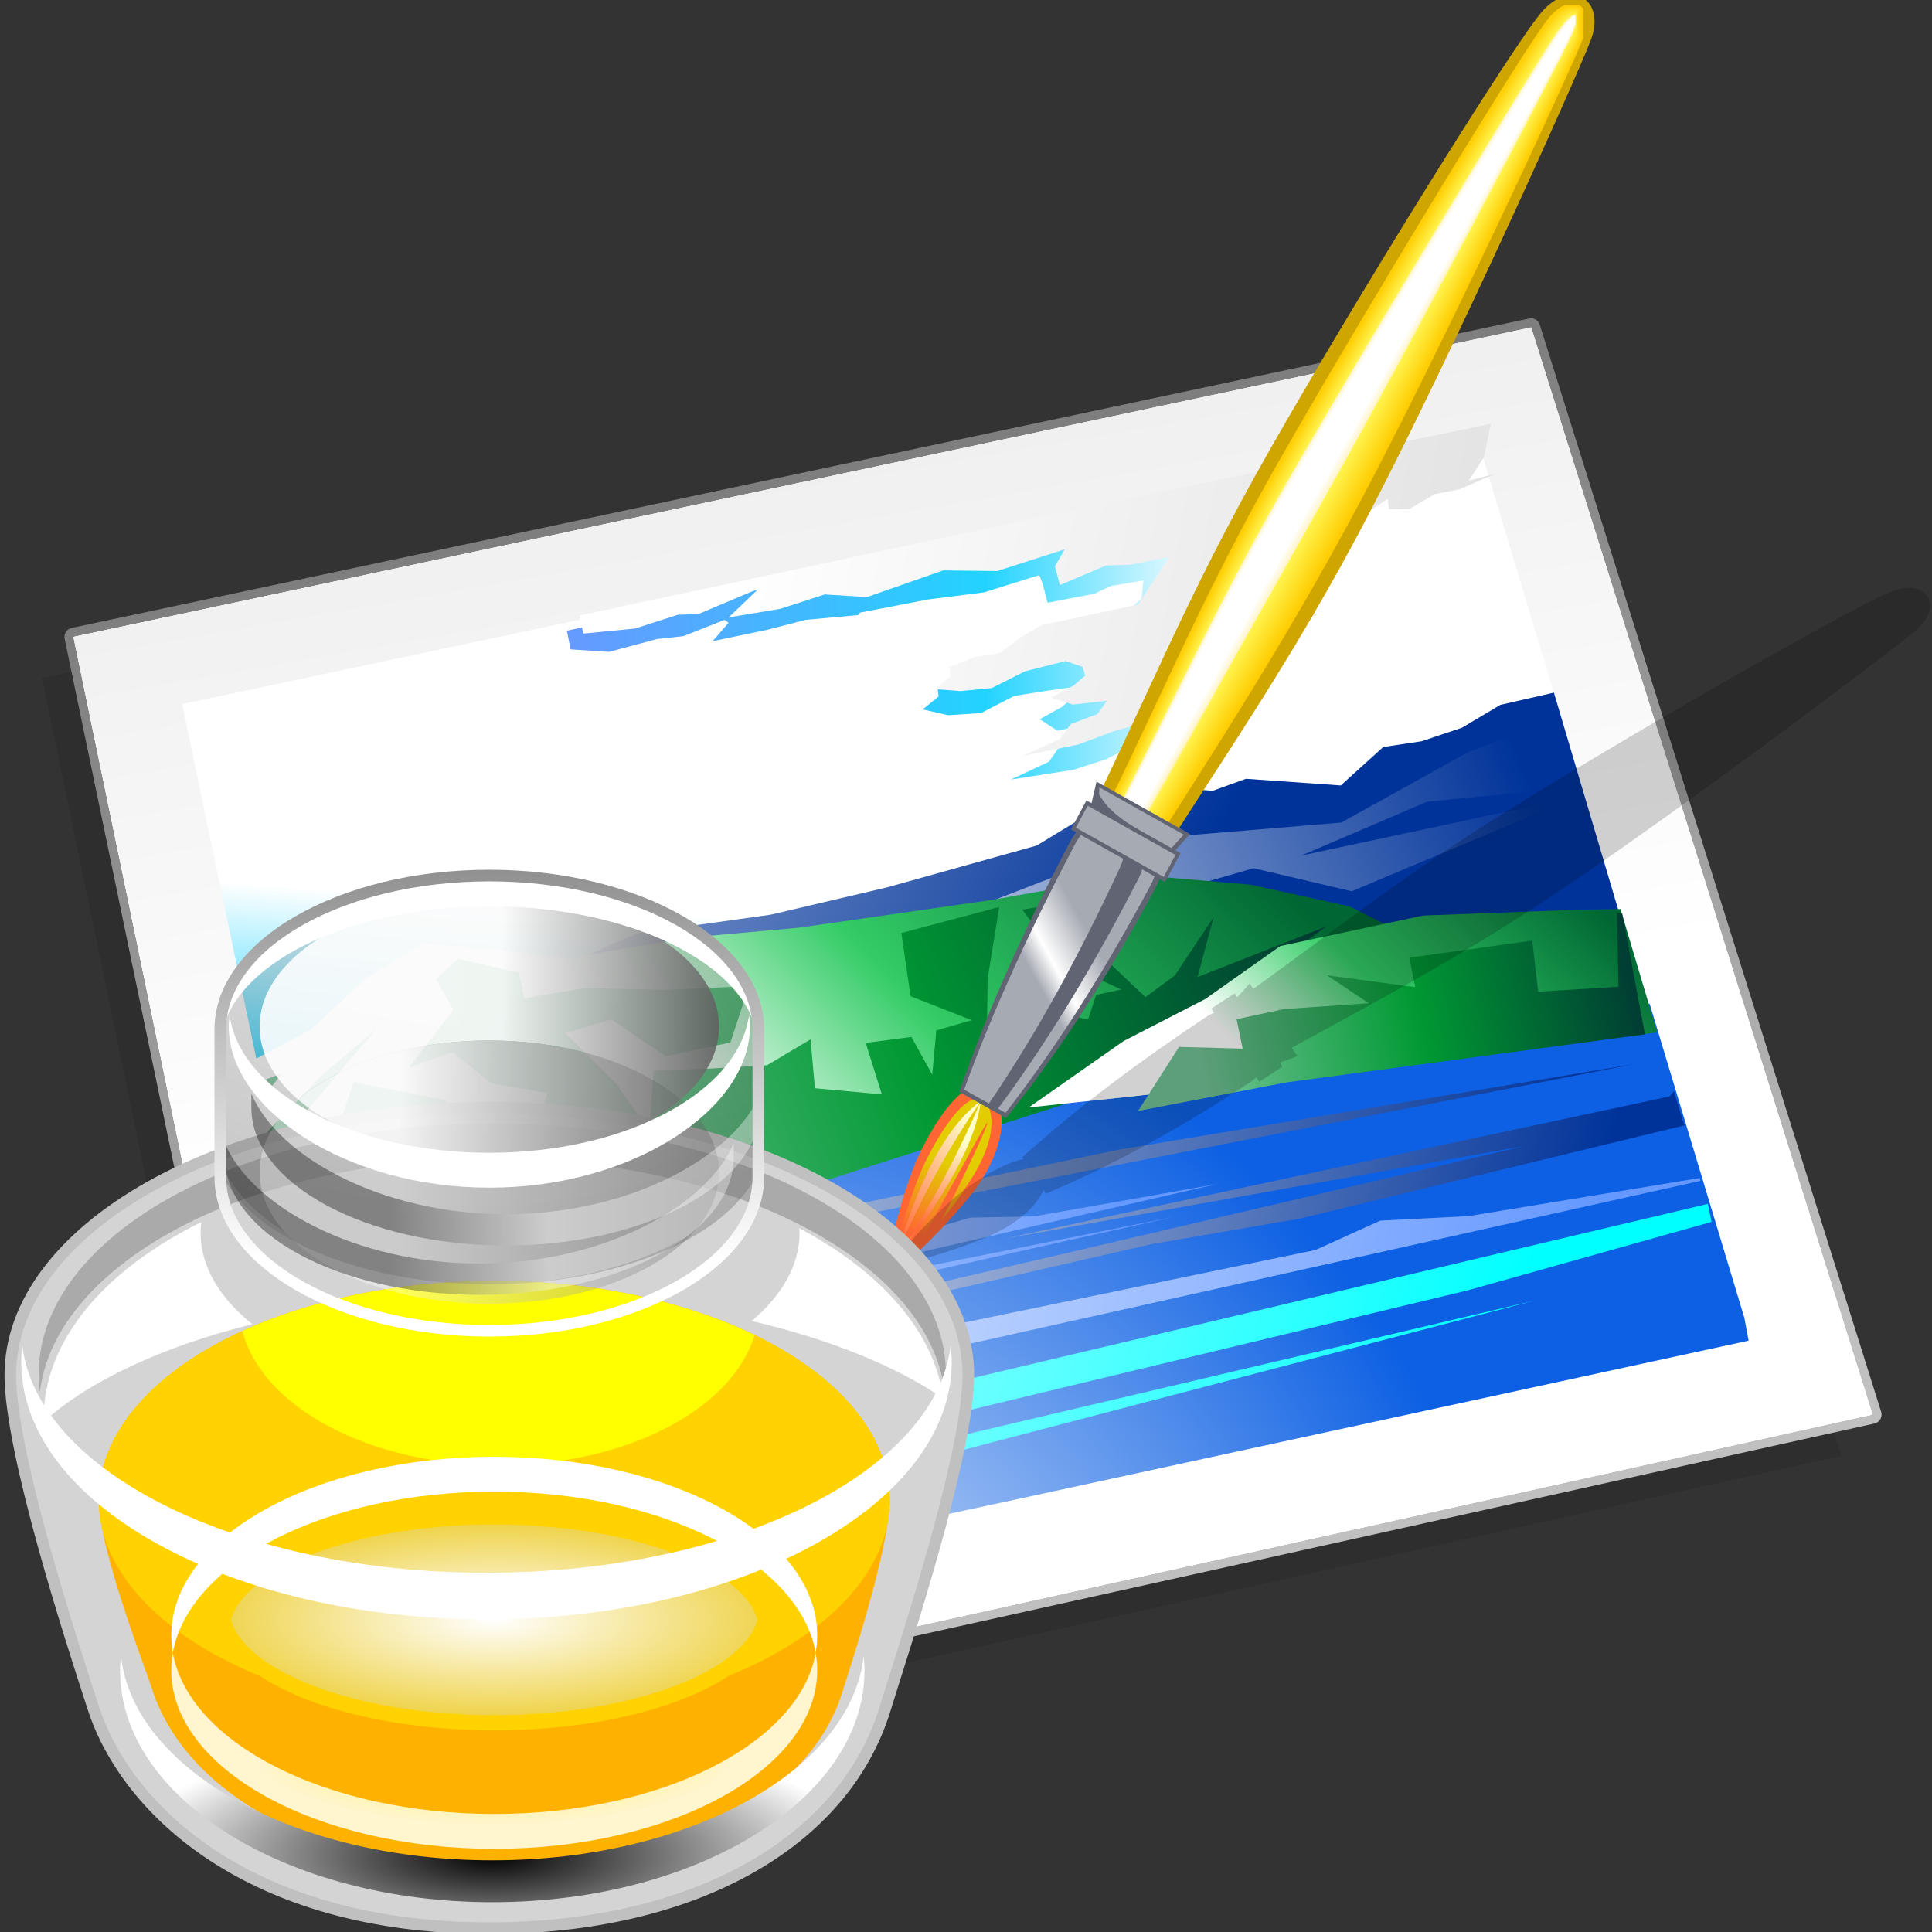 <?xml version="1.0" encoding="UTF-8" standalone="no"?>
<!-- Created with Inkscape (http://www.inkscape.org/) -->
<svg
   xmlns:dc="http://purl.org/dc/elements/1.1/"
   xmlns:cc="http://creativecommons.org/ns#"
   xmlns:rdf="http://www.w3.org/1999/02/22-rdf-syntax-ns#"
   xmlns:svg="http://www.w3.org/2000/svg"
   xmlns="http://www.w3.org/2000/svg"
   xmlns:xlink="http://www.w3.org/1999/xlink"
   xmlns:sodipodi="http://sodipodi.sourceforge.net/DTD/sodipodi-0.dtd"
   xmlns:inkscape="http://www.inkscape.org/namespaces/inkscape"
   id="svg2"
   sodipodi:version="0.32"
   inkscape:version="0.46"
   width="160"
   height="160"
   xml:space="preserve"
   sodipodi:docname="xpaint.svg"
   inkscape:output_extension="org.inkscape.output.svg.inkscape"><rect width="100%" height="100%" fill="#333333" stroke="none"/><defs
     id="defs5"><linearGradient
       id="linearGradient3708"
       spreadMethod="pad"
       gradientTransform="matrix(1,0,0,-1,0,128)"
       gradientUnits="userSpaceOnUse"
       y2="44.858"
       x2="60.256"
       y1="101.051"
       x1="60.256"><stop
         id="stop3710"
         offset="0"
         style="stop-opacity:1;stop-color:#6699ff" /><stop
         id="stop3712"
         offset="0.451"
         style="stop-opacity:1;stop-color:#23d3ff" /><stop
         id="stop3714"
         offset="0.451"
         style="stop-opacity:1;stop-color:#23d3ff" /><stop
         id="stop3716"
         offset="0.864"
         style="stop-opacity:1;stop-color:#ffffff" /><stop
         id="stop3718"
         offset="1"
         style="stop-opacity:1;stop-color:#ffffff" /></linearGradient><inkscape:perspective
       sodipodi:type="inkscape:persp3d"
       inkscape:vp_x="0 : 526.18109 : 1"
       inkscape:vp_y="0 : 1000 : 0"
       inkscape:vp_z="744.09448 : 526.18109 : 1"
       inkscape:persp3d-origin="372.04724 : 350.78739 : 1"
       id="perspective9" /><linearGradient
       x1="71.984"
       y1="97.436"
       x2="53.509"
       y2="5.498"
       gradientUnits="userSpaceOnUse"
       gradientTransform="matrix(1,0,0,-1,0,128)"
       spreadMethod="pad"
       id="linearGradient15"><stop
         style="stop-opacity:1;stop-color:#c0c0c0"
         offset="0"
         id="stop17" /><stop
         style="stop-opacity:1;stop-color:#666666"
         offset="0.994"
         id="stop19" /><stop
         style="stop-opacity:1;stop-color:#666666"
         offset="1"
         id="stop21" /></linearGradient><linearGradient
       x1="47.586"
       y1="72.101"
       x2="116.558"
       y2="3.13"
       gradientUnits="userSpaceOnUse"
       gradientTransform="matrix(1,0,0,-1,0,128)"
       spreadMethod="pad"
       id="linearGradient25"><stop
         style="stop-opacity:1;stop-color:#ffffff"
         offset="0"
         id="stop27" /><stop
         style="stop-opacity:1;stop-color:#d4d4d4"
         offset="1"
         id="stop29" /></linearGradient><linearGradient
       x1="47.586"
       y1="72.101"
       x2="116.558"
       y2="3.13"
       gradientUnits="userSpaceOnUse"
       gradientTransform="matrix(1,0,0,-1,0,128)"
       spreadMethod="pad"
       id="linearGradient33"><stop
         style="stop-opacity:1;stop-color:#ffffff"
         offset="0"
         id="stop35" /><stop
         style="stop-opacity:1;stop-color:#d4d4d4"
         offset="1"
         id="stop37" /></linearGradient><linearGradient
       x1="66.318"
       y1="70.611"
       x2="45.836"
       y2="-46.179"
       gradientUnits="userSpaceOnUse"
       gradientTransform="matrix(1,0,0,-1,0,128)"
       spreadMethod="pad"
       id="linearGradient41"><stop
         style="stop-opacity:1;stop-color:#ffffff"
         offset="0"
         id="stop43" /><stop
         style="stop-opacity:1;stop-color:#d4d4d4"
         offset="1"
         id="stop45" /></linearGradient><linearGradient
       x1="60.256"
       y1="101.051"
       x2="60.256"
       y2="44.858"
       gradientUnits="userSpaceOnUse"
       gradientTransform="matrix(1,0,0,-1,0,128)"
       spreadMethod="pad"
       id="linearGradient49"><stop
         style="stop-opacity:1;stop-color:#6699ff"
         offset="0"
         id="stop51" /><stop
         style="stop-opacity:1;stop-color:#23d3ff"
         offset="0.451"
         id="stop53" /><stop
         style="stop-opacity:1;stop-color:#23d3ff"
         offset="0.451"
         id="stop55" /><stop
         style="stop-opacity:1;stop-color:#ffffff"
         offset="0.69"
         id="stop57" /><stop
         style="stop-opacity:1;stop-color:#ffffff"
         offset="1"
         id="stop59" /></linearGradient><radialGradient
       fx="46.16"
       fy="119.243"
       cx="46.16"
       cy="119.243"
       r="56.538"
       gradientUnits="userSpaceOnUse"
       gradientTransform="matrix(0.979,0,0,-1,0.4,128)"
       spreadMethod="pad"
       id="radialGradient63"><stop
         style="stop-opacity:1;stop-color:#ffffff"
         offset="0"
         id="stop65" /><stop
         style="stop-opacity:1;stop-color:#0d60e3"
         offset="1"
         id="stop67" /></radialGradient><linearGradient
       x1="117.239"
       y1="41.203"
       x2="103.029"
       y2="78.222"
       gradientUnits="userSpaceOnUse"
       gradientTransform="matrix(0.947,-0.198,-0.205,-0.979,-22.274,141.675)"
       spreadMethod="pad"
       id="linearGradient71"
       xlink:href="#radialGradient945"><stop
         style="stop-opacity:1;stop-color:#003399"
         offset="0"
         id="stop73" /><stop
         style="stop-opacity:1;stop-color:#ffffff"
         offset="0.84"
         id="stop75" /><stop
         style="stop-opacity:1;stop-color:#ffffff"
         offset="0.84"
         id="stop77" /><stop
         style="stop-opacity:1;stop-color:#ffffff"
         offset="1"
         id="stop79" /></linearGradient><linearGradient
       x1="141.831"
       y1="44.894"
       x2="84.608"
       y2="84.962"
       gradientUnits="userSpaceOnUse"
       gradientTransform="matrix(0.947,-0.198,-0.205,-0.979,-22.838,146.021)"
       spreadMethod="pad"
       id="linearGradient83"><stop
         style="stop-opacity:1;stop-color:#003399"
         offset="0"
         id="stop85" /><stop
         style="stop-opacity:1;stop-color:#ffffff"
         offset="0.84"
         id="stop87" /><stop
         style="stop-opacity:1;stop-color:#ffffff"
         offset="0.84"
         id="stop89" /><stop
         style="stop-opacity:1;stop-color:#ffffff"
         offset="1"
         id="stop91" /></linearGradient><linearGradient
       x1="121.734"
       y1="38.873"
       x2="97.325"
       y2="77.936"
       gradientUnits="userSpaceOnUse"
       gradientTransform="matrix(0.947,-0.198,-0.205,-0.979,-38.437,147.466)"
       spreadMethod="pad"
       id="linearGradient95"><stop
         style="stop-opacity:1;stop-color:#006633"
         offset="0"
         id="stop97" /><stop
         style="stop-opacity:1;stop-color:#33cc66"
         offset="0.493"
         id="stop99" /><stop
         style="stop-opacity:1;stop-color:#33cc66"
         offset="0.493"
         id="stop101" /><stop
         style="stop-opacity:1;stop-color:#ffffff"
         offset="0.84"
         id="stop103" /><stop
         style="stop-opacity:1;stop-color:#ffffff"
         offset="1"
         id="stop105" /></linearGradient><linearGradient
       x1="136.122"
       y1="38.155"
       x2="80.944"
       y2="75.373"
       gradientUnits="userSpaceOnUse"
       gradientTransform="matrix(0.947,-0.198,-0.205,-0.979,-38.932,149.306)"
       spreadMethod="pad"
       id="linearGradient109"><stop
         style="stop-opacity:1;stop-color:#003333"
         offset="0"
         id="stop111" /><stop
         style="stop-opacity:1;stop-color:#009933"
         offset="0.462"
         id="stop113" /><stop
         style="stop-opacity:1;stop-color:#009933"
         offset="0.462"
         id="stop115" /><stop
         style="stop-opacity:1;stop-color:#72c296"
         offset="0.88"
         id="stop117" /><stop
         style="stop-opacity:1;stop-color:#72c296"
         offset="1"
         id="stop119" /></linearGradient><linearGradient
       x1="116.254"
       y1="55.669"
       x2="100.945"
       y2="80.168"
       gradientUnits="userSpaceOnUse"
       gradientTransform="matrix(0.947,-0.198,-0.205,-0.979,-1.664,154.296)"
       spreadMethod="pad"
       id="linearGradient123"><stop
         style="stop-opacity:1;stop-color:#006633"
         offset="0"
         id="stop125" /><stop
         style="stop-opacity:1;stop-color:#33cc66"
         offset="0.494"
         id="stop127" /><stop
         style="stop-opacity:1;stop-color:#33cc66"
         offset="0.494"
         id="stop129" /><stop
         style="stop-opacity:1;stop-color:#ffffff"
         offset="0.82"
         id="stop131" /><stop
         style="stop-opacity:1;stop-color:#ffffff"
         offset="1"
         id="stop133" /></linearGradient><linearGradient
       x1="122.685"
       y1="60.98"
       x2="90.464"
       y2="76.005"
       gradientUnits="userSpaceOnUse"
       gradientTransform="matrix(0.947,-0.198,-0.205,-0.979,4.28,155.177)"
       spreadMethod="pad"
       id="linearGradient137"><stop
         style="stop-opacity:1;stop-color:#003333"
         offset="0"
         id="stop139" /><stop
         style="stop-opacity:1;stop-color:#009933"
         offset="0.461"
         id="stop141" /><stop
         style="stop-opacity:1;stop-color:#009933"
         offset="0.461"
         id="stop143" /><stop
         style="stop-opacity:1;stop-color:#72c296"
         offset="0.89"
         id="stop145" /><stop
         style="stop-opacity:1;stop-color:#72c296"
         offset="1"
         id="stop147" /></linearGradient><linearGradient
       x1="165.148"
       y1="63.696"
       x2="72.562"
       y2="63.696"
       gradientUnits="userSpaceOnUse"
       gradientTransform="matrix(0.947,-0.198,-0.205,-0.979,-35.143,165.346)"
       spreadMethod="pad"
       id="linearGradient151"><stop
         style="stop-opacity:1;stop-color:#003399"
         offset="0"
         id="stop153" /><stop
         style="stop-opacity:1;stop-color:#ffffff"
         offset="0.89"
         id="stop155" /><stop
         style="stop-opacity:1;stop-color:#ffffff"
         offset="0.89"
         id="stop157" /><stop
         style="stop-opacity:1;stop-color:#ffffff"
         offset="1"
         id="stop159" /></linearGradient><linearGradient
       x1="134.403"
       y1="64.092"
       x2="71.505"
       y2="64.092"
       gradientUnits="userSpaceOnUse"
       gradientTransform="matrix(0.947,-0.198,-0.205,-0.979,-33.485,168.351)"
       spreadMethod="pad"
       id="linearGradient163"><stop
         style="stop-opacity:1;stop-color:#6699ff"
         offset="0"
         id="stop165" /><stop
         style="stop-opacity:1;stop-color:#ffffff"
         offset="0.78"
         id="stop167" /><stop
         style="stop-opacity:1;stop-color:#ffffff"
         offset="0.78"
         id="stop169" /><stop
         style="stop-opacity:1;stop-color:#ffffff"
         offset="1"
         id="stop171" /></linearGradient><linearGradient
       x1="96.704"
       y1="63.772"
       x2="18.729"
       y2="63.772"
       gradientUnits="userSpaceOnUse"
       gradientTransform="matrix(0.947,-0.198,-0.205,-0.979,32.99,155.756)"
       spreadMethod="pad"
       id="linearGradient175"><stop
         style="stop-opacity:1;stop-color:#003399"
         offset="0"
         id="stop177" /><stop
         style="stop-opacity:1;stop-color:#ffffff"
         offset="0.92"
         id="stop179" /><stop
         style="stop-opacity:1;stop-color:#ffffff"
         offset="0.92"
         id="stop181" /><stop
         style="stop-opacity:1;stop-color:#ffffff"
         offset="1"
         id="stop183" /></linearGradient><linearGradient
       x1="167.512"
       y1="69.123"
       x2="72.901"
       y2="60.846"
       gradientUnits="userSpaceOnUse"
       gradientTransform="matrix(0.947,-0.198,-0.205,-0.979,-32.286,178.99)"
       spreadMethod="pad"
       id="linearGradient187"><stop
         style="stop-opacity:1;stop-color:#00ffff"
         offset="0"
         id="stop189" /><stop
         style="stop-opacity:1;stop-color:#ffffff"
         offset="0.89"
         id="stop191" /><stop
         style="stop-opacity:1;stop-color:#ffffff"
         offset="0.89"
         id="stop193" /><stop
         style="stop-opacity:1;stop-color:#ffffff"
         offset="1"
         id="stop195" /></linearGradient><linearGradient
       x1="168.188"
       y1="66.574"
       x2="72.829"
       y2="63.244"
       gradientUnits="userSpaceOnUse"
       gradientTransform="matrix(0.947,-0.198,-0.205,-0.979,-33.462,174.803)"
       spreadMethod="pad"
       id="linearGradient199"><stop
         style="stop-opacity:1;stop-color:#6699ff"
         offset="0"
         id="stop201" /><stop
         style="stop-opacity:1;stop-color:#ffffff"
         offset="0.79"
         id="stop203" /><stop
         style="stop-opacity:1;stop-color:#ffffff"
         offset="0.79"
         id="stop205" /><stop
         style="stop-opacity:1;stop-color:#ffffff"
         offset="1"
         id="stop207" /></linearGradient><linearGradient
       x1="98.883"
       y1="70.286"
       x2="98.883"
       y2="49.971"
       gradientUnits="userSpaceOnUse"
       gradientTransform="matrix(0.947,-0.198,0.156,-0.84,-35.807,113.712)"
       spreadMethod="pad"
       id="linearGradient211"><stop
         style="stop-opacity:1;stop-color:#6699ff"
         offset="0"
         id="stop213" /><stop
         style="stop-opacity:1;stop-color:#23d3ff"
         offset="0.32"
         id="stop215" /><stop
         style="stop-opacity:1;stop-color:#ffffff"
         offset="1"
         id="stop217" /></linearGradient><clipPath
       clipPathUnits="userSpaceOnUse"
       id="clipPath229"><path
         d="M 69.438,63.601 L 104.91,63.601 L 104.91,127.651 L 69.438,127.651 L 69.438,63.601 z"
         id="path231" /></clipPath><clipPath
       clipPathUnits="userSpaceOnUse"
       id="clipPath233"><path
         d="M 69.438,63.601 L 104.91,63.601 L 104.91,127.651 L 69.438,127.651 L 69.438,63.601 z"
         id="path235" /></clipPath><clipPath
       clipPathUnits="userSpaceOnUse"
       id="clipPath237"><path
         d="M 69.441,63.646 L 104.854,63.646 L 104.854,127.612 L 69.441,127.612 L 69.441,63.646 z"
         id="path239" /></clipPath><linearGradient
       x1="96.791"
       y1="61.812"
       x2="96.791"
       y2="131.04"
       gradientUnits="userSpaceOnUse"
       gradientTransform="matrix(0.94,-7.46e-3,-1.95e-2,-0.92,-1.992,121.788)"
       spreadMethod="pad"
       id="linearGradient241"><stop
         style="stop-opacity:1;stop-color:#ffce05"
         offset="0"
         id="stop243" /><stop
         style="stop-opacity:1;stop-color:#ffce0c"
         offset="0.75"
         id="stop245" /><stop
         style="stop-opacity:1;stop-color:#ffce0c"
         offset="0.75"
         id="stop247" /><stop
         style="stop-opacity:1;stop-color:#ffce0c"
         offset="1"
         id="stop249" /></linearGradient><clipPath
       clipPathUnits="userSpaceOnUse"
       id="clipPath251"><path
         d="M 69.446,63.69 L 104.798,63.69 L 104.798,127.575 L 69.446,127.575 L 69.446,63.69 z"
         id="path253" /></clipPath><linearGradient
       x1="107.875"
       y1="59.525"
       x2="107.875"
       y2="134.84"
       gradientUnits="userSpaceOnUse"
       gradientTransform="matrix(0.879,-1.492e-2,-3.9e-2,-0.84,-3.983,115.577)"
       spreadMethod="pad"
       id="linearGradient255"><stop
         style="stop-opacity:1;stop-color:#ffd10a"
         offset="0"
         id="stop257" /><stop
         style="stop-opacity:1;stop-color:#ffd118"
         offset="0.75"
         id="stop259" /><stop
         style="stop-opacity:1;stop-color:#ffd118"
         offset="0.75"
         id="stop261" /><stop
         style="stop-opacity:1;stop-color:#ffd118"
         offset="1"
         id="stop263" /></linearGradient><clipPath
       clipPathUnits="userSpaceOnUse"
       id="clipPath265"><path
         d="M 69.451,63.736 L 104.741,63.736 L 104.741,127.537 L 69.451,127.537 L 69.451,63.736 z"
         id="path267" /></clipPath><linearGradient
       x1="120.601"
       y1="56.548"
       x2="120.601"
       y2="139.116"
       gradientUnits="userSpaceOnUse"
       gradientTransform="matrix(0.819,-2.238e-2,-5.85e-2,-0.759,-5.974,109.365)"
       spreadMethod="pad"
       id="linearGradient269"><stop
         style="stop-opacity:1;stop-color:#ffd30f"
         offset="0"
         id="stop271" /><stop
         style="stop-opacity:1;stop-color:#ffd324"
         offset="0.75"
         id="stop273" /><stop
         style="stop-opacity:1;stop-color:#ffd324"
         offset="0.75"
         id="stop275" /><stop
         style="stop-opacity:1;stop-color:#ffd324"
         offset="1"
         id="stop277" /></linearGradient><clipPath
       clipPathUnits="userSpaceOnUse"
       id="clipPath279"><path
         d="M 69.456,63.781 L 104.685,63.781 L 104.685,127.499 L 69.456,127.499 L 69.456,63.781 z"
         id="path281" /></clipPath><linearGradient
       x1="135.401"
       y1="52.589"
       x2="135.401"
       y2="143.94"
       gradientUnits="userSpaceOnUse"
       gradientTransform="matrix(0.758,-2.985e-2,-7.802e-2,-0.679,-7.966,103.152)"
       spreadMethod="pad"
       id="linearGradient283"><stop
         style="stop-opacity:1;stop-color:#ffd613"
         offset="0"
         id="stop285" /><stop
         style="stop-opacity:1;stop-color:#ffd631"
         offset="0.75"
         id="stop287" /><stop
         style="stop-opacity:1;stop-color:#ffd631"
         offset="0.75"
         id="stop289" /><stop
         style="stop-opacity:1;stop-color:#ffd631"
         offset="1"
         id="stop291" /></linearGradient><clipPath
       clipPathUnits="userSpaceOnUse"
       id="clipPath293"><path
         d="M 69.461,63.825 L 104.629,63.825 L 104.629,127.461 L 69.461,127.461 L 69.461,63.825 z"
         id="path295" /></clipPath><linearGradient
       x1="152.734"
       y1="47.189"
       x2="152.734"
       y2="149.382"
       gradientUnits="userSpaceOnUse"
       gradientTransform="matrix(0.698,-3.731e-2,-9.752e-2,-0.599,-9.958,96.94)"
       spreadMethod="pad"
       id="linearGradient297"><stop
         style="stop-opacity:1;stop-color:#ffd818"
         offset="0"
         id="stop299" /><stop
         style="stop-opacity:1;stop-color:#ffd83d"
         offset="0.75"
         id="stop301" /><stop
         style="stop-opacity:1;stop-color:#ffd83d"
         offset="0.75"
         id="stop303" /><stop
         style="stop-opacity:1;stop-color:#ffd83d"
         offset="1"
         id="stop305" /></linearGradient><clipPath
       clipPathUnits="userSpaceOnUse"
       id="clipPath307"><path
         d="M 69.465,63.871 L 104.572,63.871 L 104.572,127.424 L 69.465,127.424 L 69.465,63.871 z"
         id="path309" /></clipPath><linearGradient
       x1="173.219"
       y1="39.606"
       x2="173.219"
       y2="155.485"
       gradientUnits="userSpaceOnUse"
       gradientTransform="matrix(0.637,-4.477e-2,-0.117,-0.519,-11.949,90.729)"
       spreadMethod="pad"
       id="linearGradient311"><stop
         style="stop-opacity:1;stop-color:#ffdb1d"
         offset="0"
         id="stop313" /><stop
         style="stop-opacity:1;stop-color:#ffdb49"
         offset="0.75"
         id="stop315" /><stop
         style="stop-opacity:1;stop-color:#ffdb49"
         offset="0.75"
         id="stop317" /><stop
         style="stop-opacity:1;stop-color:#ffdb49"
         offset="1"
         id="stop319" /></linearGradient><clipPath
       clipPathUnits="userSpaceOnUse"
       id="clipPath321"><path
         d="M 69.47,63.916 L 104.54,63.916 L 104.54,127.386 L 69.47,127.386 L 69.47,63.916 z"
         id="path323" /></clipPath><linearGradient
       x1="197.607"
       y1="28.545"
       x2="197.607"
       y2="162.196"
       gradientUnits="userSpaceOnUse"
       gradientTransform="matrix(0.577,-5.223e-2,-0.137,-0.439,-13.94,84.517)"
       spreadMethod="pad"
       id="linearGradient325"><stop
         style="stop-opacity:1;stop-color:#ffdd22"
         offset="0"
         id="stop327" /><stop
         style="stop-opacity:1;stop-color:#ffdd55"
         offset="0.75"
         id="stop329" /><stop
         style="stop-opacity:1;stop-color:#ffdd55"
         offset="0.75"
         id="stop331" /><stop
         style="stop-opacity:1;stop-color:#ffdd55"
         offset="1"
         id="stop333" /></linearGradient><clipPath
       clipPathUnits="userSpaceOnUse"
       id="clipPath335"><path
         d="M 69.474,63.96 L 104.526,63.96 L 104.526,127.348 L 69.474,127.348 L 69.474,63.96 z"
         id="path337" /></clipPath><linearGradient
       x1="226.706"
       y1="11.655"
       x2="226.706"
       y2="169.194"
       gradientUnits="userSpaceOnUse"
       gradientTransform="matrix(0.516,-5.969e-2,-0.156,-0.359,-15.932,78.305)"
       spreadMethod="pad"
       id="linearGradient339"><stop
         style="stop-opacity:1;stop-color:#ffdf27"
         offset="0"
         id="stop341" /><stop
         style="stop-opacity:1;stop-color:#ffdf61"
         offset="0.75"
         id="stop343" /><stop
         style="stop-opacity:1;stop-color:#ffdf61"
         offset="0.75"
         id="stop345" /><stop
         style="stop-opacity:1;stop-color:#ffdf61"
         offset="1"
         id="stop347" /></linearGradient><clipPath
       clipPathUnits="userSpaceOnUse"
       id="clipPath349"><path
         d="M 69.479,64.005 L 104.512,64.005 L 104.512,127.31 L 69.479,127.31 L 69.479,64.005 z"
         id="path351" /></clipPath><linearGradient
       x1="260.933"
       y1="-15.709"
       x2="260.933"
       y2="175.376"
       gradientUnits="userSpaceOnUse"
       gradientTransform="matrix(0.456,-6.715e-2,-0.176,-0.278,-17.923,72.093)"
       spreadMethod="pad"
       id="linearGradient353"><stop
         style="stop-opacity:1;stop-color:#ffe22c"
         offset="0"
         id="stop355" /><stop
         style="stop-opacity:1;stop-color:#ffe26d"
         offset="0.75"
         id="stop357" /><stop
         style="stop-opacity:1;stop-color:#ffe26d"
         offset="0.75"
         id="stop359" /><stop
         style="stop-opacity:1;stop-color:#ffe26d"
         offset="1"
         id="stop361" /></linearGradient><clipPath
       clipPathUnits="userSpaceOnUse"
       id="clipPath363"><path
         d="M 69.482,64.051 L 104.497,64.051 L 104.497,127.272 L 69.482,127.272 L 69.482,64.051 z"
         id="path365" /></clipPath><linearGradient
       x1="298.467"
       y1="-63.572"
       x2="298.467"
       y2="177.338"
       gradientUnits="userSpaceOnUse"
       gradientTransform="matrix(0.395,-7.462e-2,-0.195,-0.198,-19.915,65.881)"
       spreadMethod="pad"
       id="linearGradient367"><stop
         style="stop-opacity:1;stop-color:#ffe431"
         offset="0"
         id="stop369" /><stop
         style="stop-opacity:1;stop-color:#ffe479"
         offset="0.75"
         id="stop371" /><stop
         style="stop-opacity:1;stop-color:#ffe479"
         offset="0.75"
         id="stop373" /><stop
         style="stop-opacity:1;stop-color:#ffe479"
         offset="1"
         id="stop375" /></linearGradient><clipPath
       clipPathUnits="userSpaceOnUse"
       id="clipPath377"><path
         d="M 69.488,64.096 L 104.481,64.096 L 104.481,127.234 L 69.488,127.234 L 69.488,64.096 z"
         id="path379" /></clipPath><linearGradient
       x1="327.592"
       y1="-156.092"
       x2="327.592"
       y2="163.794"
       gradientUnits="userSpaceOnUse"
       gradientTransform="matrix(0.335,-8.208e-2,-0.215,-0.118,-21.906,59.669)"
       spreadMethod="pad"
       id="linearGradient381"><stop
         style="stop-opacity:1;stop-color:#ffe735"
         offset="0"
         id="stop383" /><stop
         style="stop-opacity:1;stop-color:#ffe786"
         offset="0.75"
         id="stop385" /><stop
         style="stop-opacity:1;stop-color:#ffe786"
         offset="0.75"
         id="stop387" /><stop
         style="stop-opacity:1;stop-color:#ffe786"
         offset="1"
         id="stop389" /></linearGradient><clipPath
       clipPathUnits="userSpaceOnUse"
       id="clipPath391"><path
         d="M 69.492,64.141 L 104.468,64.141 L 104.468,127.196 L 69.492,127.196 L 69.492,64.141 z"
         id="path393" /></clipPath><linearGradient
       x1="291.676"
       y1="-357.741"
       x2="291.676"
       y2="95.178"
       gradientUnits="userSpaceOnUse"
       gradientTransform="matrix(0.274,-8.954e-2,-0.234,-3.787e-2,-23.897,53.457)"
       spreadMethod="pad"
       id="linearGradient395"><stop
         style="stop-opacity:1;stop-color:#ffe93a"
         offset="0"
         id="stop397" /><stop
         style="stop-opacity:1;stop-color:#ffe992"
         offset="0.75"
         id="stop399" /><stop
         style="stop-opacity:1;stop-color:#ffe992"
         offset="0.75"
         id="stop401" /><stop
         style="stop-opacity:1;stop-color:#ffe992"
         offset="1"
         id="stop403" /></linearGradient><clipPath
       clipPathUnits="userSpaceOnUse"
       id="clipPath405"><path
         d="M 69.497,64.186 L 104.453,64.186 L 104.453,127.159 L 69.497,127.159 L 69.497,64.186 z"
         id="path407" /></clipPath><linearGradient
       x1="-63.227"
       y1="-823.041"
       x2="-63.227"
       y2="-172.945"
       gradientUnits="userSpaceOnUse"
       gradientTransform="matrix(0.214,-9.7e-2,-0.254,4.228e-2,-25.889,47.245)"
       spreadMethod="pad"
       id="linearGradient409"><stop
         style="stop-opacity:1;stop-color:#ffec3f"
         offset="0"
         id="stop411" /><stop
         style="stop-opacity:1;stop-color:#ffec9e"
         offset="0.75"
         id="stop413" /><stop
         style="stop-opacity:1;stop-color:#ffec9e"
         offset="0.75"
         id="stop415" /><stop
         style="stop-opacity:1;stop-color:#ffec9e"
         offset="1"
         id="stop417" /></linearGradient><clipPath
       clipPathUnits="userSpaceOnUse"
       id="clipPath419"><path
         d="M 69.501,64.23 L 104.438,64.23 L 104.438,127.121 L 69.501,127.121 L 69.501,64.23 z"
         id="path421" /></clipPath><linearGradient
       x1="-1199.667"
       y1="-1405.106"
       x2="-1199.667"
       y2="-784.018"
       gradientUnits="userSpaceOnUse"
       gradientTransform="matrix(0.153,-0.104,-0.273,0.122,-27.881,41.033)"
       spreadMethod="pad"
       id="linearGradient423"><stop
         style="stop-opacity:1;stop-color:#ffee44"
         offset="0"
         id="stop425" /><stop
         style="stop-opacity:1;stop-color:#ffeeaa"
         offset="0.75"
         id="stop427" /><stop
         style="stop-opacity:1;stop-color:#ffeeaa"
         offset="0.75"
         id="stop429" /><stop
         style="stop-opacity:1;stop-color:#ffeeaa"
         offset="1"
         id="stop431" /></linearGradient><clipPath
       clipPathUnits="userSpaceOnUse"
       id="clipPath433"><path
         d="M 69.506,64.275 L 104.424,64.275 L 104.424,127.083 L 69.506,127.083 L 69.506,64.275 z"
         id="path435" /></clipPath><linearGradient
       x1="-1649.408"
       y1="-995.53"
       x2="-1649.408"
       y2="-851.211"
       gradientUnits="userSpaceOnUse"
       gradientTransform="matrix(9.299e-2,-0.112,-0.293,0.203,-29.872,34.822)"
       spreadMethod="pad"
       id="linearGradient437"><stop
         style="stop-opacity:1;stop-color:#fff049"
         offset="0"
         id="stop439" /><stop
         style="stop-opacity:1;stop-color:#fff0b6"
         offset="0.75"
         id="stop441" /><stop
         style="stop-opacity:1;stop-color:#fff0b6"
         offset="0.75"
         id="stop443" /><stop
         style="stop-opacity:1;stop-color:#fff0b6"
         offset="1"
         id="stop445" /></linearGradient><clipPath
       clipPathUnits="userSpaceOnUse"
       id="clipPath447"><path
         d="M 69.511,64.32 L 104.41,64.32 L 104.41,127.045 L 69.511,127.045 L 69.511,64.32 z"
         id="path449" /></clipPath><linearGradient
       x1="-1238.162"
       y1="-548.664"
       x2="-1238.162"
       y2="-471.398"
       gradientUnits="userSpaceOnUse"
       gradientTransform="matrix(3.253e-2,-0.119,-0.312,0.283,-31.864,28.609)"
       spreadMethod="pad"
       id="linearGradient451"><stop
         style="stop-opacity:1;stop-color:#fff34e"
         offset="0"
         id="stop453" /><stop
         style="stop-opacity:1;stop-color:#fff3c2"
         offset="0.75"
         id="stop455" /><stop
         style="stop-opacity:1;stop-color:#fff3c2"
         offset="0.75"
         id="stop457" /><stop
         style="stop-opacity:1;stop-color:#fff3c2"
         offset="1"
         id="stop459" /></linearGradient><clipPath
       clipPathUnits="userSpaceOnUse"
       id="clipPath461"><path
         d="M 69.516,64.365 L 104.395,64.365 L 104.395,127.007 L 69.516,127.007 L 69.516,64.365 z"
         id="path463" /></clipPath><linearGradient
       x1="-902.688"
       y1="-347.408"
       x2="-902.688"
       y2="-229.129"
       gradientUnits="userSpaceOnUse"
       gradientTransform="matrix(-2.792e-2,-0.127,-0.332,0.363,-33.855,22.397)"
       spreadMethod="pad"
       id="linearGradient465"><stop
         style="stop-opacity:1;stop-color:#fff553"
         offset="0"
         id="stop467" /><stop
         style="stop-opacity:1;stop-color:#fff5ce"
         offset="0.75"
         id="stop469" /><stop
         style="stop-opacity:1;stop-color:#fff5ce"
         offset="0.75"
         id="stop471" /><stop
         style="stop-opacity:1;stop-color:#fff5ce"
         offset="1"
         id="stop473" /></linearGradient><clipPath
       clipPathUnits="userSpaceOnUse"
       id="clipPath475"><path
         d="M 69.52,64.411 L 104.38,64.411 L 104.38,126.97 L 69.52,126.97 L 69.52,64.411 z"
         id="path477" /></clipPath><linearGradient
       x1="-695.662"
       y1="-233.68"
       x2="-695.662"
       y2="-115.387"
       gradientUnits="userSpaceOnUse"
       gradientTransform="matrix(-8.839e-2,-0.134,-0.351,0.443,-35.847,16.185)"
       spreadMethod="pad"
       id="linearGradient479"><stop
         style="stop-opacity:1;stop-color:#fff857"
         offset="0"
         id="stop481" /><stop
         style="stop-opacity:1;stop-color:#fff8db"
         offset="0.75"
         id="stop483" /><stop
         style="stop-opacity:1;stop-color:#fff8db"
         offset="0.75"
         id="stop485" /><stop
         style="stop-opacity:1;stop-color:#fff8db"
         offset="1"
         id="stop487" /></linearGradient><clipPath
       clipPathUnits="userSpaceOnUse"
       id="clipPath489"><path
         d="M 69.523,64.455 L 104.365,64.455 L 104.365,126.932 L 69.523,126.932 L 69.523,64.455 z"
         id="path491" /></clipPath><linearGradient
       x1="-563.925"
       y1="-164.713"
       x2="-563.925"
       y2="-55.55"
       gradientUnits="userSpaceOnUse"
       gradientTransform="matrix(-0.149,-0.142,-0.371,0.523,-37.838,9.974)"
       spreadMethod="pad"
       id="linearGradient493"><stop
         style="stop-opacity:1;stop-color:#fffa5c"
         offset="0"
         id="stop495" /><stop
         style="stop-opacity:1;stop-color:#fffae7"
         offset="0.75"
         id="stop497" /><stop
         style="stop-opacity:1;stop-color:#fffae7"
         offset="0.75"
         id="stop499" /><stop
         style="stop-opacity:1;stop-color:#fffae7"
         offset="1"
         id="stop501" /></linearGradient><clipPath
       clipPathUnits="userSpaceOnUse"
       id="clipPath503"><path
         d="M 69.527,64.501 L 104.352,64.501 L 104.352,126.894 L 69.527,126.894 L 69.527,64.501 z"
         id="path505" /></clipPath><linearGradient
       x1="-474.834"
       y1="-119.602"
       x2="-474.834"
       y2="-20.674"
       gradientUnits="userSpaceOnUse"
       gradientTransform="matrix(-0.209,-0.149,-0.39,0.604,-39.829,3.762)"
       spreadMethod="pad"
       id="linearGradient507"><stop
         style="stop-opacity:1;stop-color:#fffd61"
         offset="0"
         id="stop509" /><stop
         style="stop-opacity:1;stop-color:#fffdf3"
         offset="0.75"
         id="stop511" /><stop
         style="stop-opacity:1;stop-color:#fffdf3"
         offset="0.75"
         id="stop513" /><stop
         style="stop-opacity:1;stop-color:#fffdf3"
         offset="1"
         id="stop515" /></linearGradient><clipPath
       clipPathUnits="userSpaceOnUse"
       id="clipPath517"><path
         d="M 69.533,64.545 L 104.337,64.545 L 104.337,126.856 L 69.533,126.856 L 69.533,64.545 z"
         id="path519" /></clipPath><linearGradient
       x1="-411.318"
       y1="-88.211"
       x2="-411.318"
       y2="1.335"
       gradientUnits="userSpaceOnUse"
       gradientTransform="matrix(-0.27,-0.157,-0.41,0.684,-41.821,-2.451)"
       spreadMethod="pad"
       id="linearGradient521"><stop
         style="stop-opacity:1;stop-color:#ffff66"
         offset="0"
         id="stop523" /><stop
         style="stop-opacity:1;stop-color:#ffffff"
         offset="0.75"
         id="stop525" /><stop
         style="stop-opacity:1;stop-color:#ffffff"
         offset="0.75"
         id="stop527" /><stop
         style="stop-opacity:1;stop-color:#ffffff"
         offset="1"
         id="stop529" /></linearGradient><linearGradient
       x1="-100.082"
       y1="-22.66"
       x2="-107.296"
       y2="-16.447"
       gradientUnits="userSpaceOnUse"
       gradientTransform="matrix(-0.814,-0.448,-0.334,0.538,-29.675,12.742)"
       spreadMethod="pad"
       id="linearGradient755"
       xlink:href="#linearGradient767"><stop
         style="stop-opacity:0;stop-color:#a15f3f"
         offset="0"
         id="stop757" /><stop
         style="stop-opacity:1;stop-color:#cca300"
         offset="0.84"
         id="stop759" /><stop
         style="stop-opacity:1;stop-color:#cca300"
         offset="0.84"
         id="stop761" /><stop
         style="stop-opacity:1;stop-color:#cca300"
         offset="1"
         id="stop763" /></linearGradient><linearGradient
       x1="-177.98"
       y1="29.266"
       x2="-178.356"
       y2="7.747"
       gradientUnits="userSpaceOnUse"
       gradientTransform="matrix(-0.59,-0.325,-0.291,0.469,-37.404,11.645)"
       spreadMethod="pad"
       id="linearGradient767"><stop
         style="stop-opacity:1;stop-color:#ff6633"
         offset="0"
         id="stop769" /><stop
         style="stop-opacity:1;stop-color:#e3cc00"
         offset="0.88"
         id="stop771" /><stop
         style="stop-opacity:1;stop-color:#e3cc00"
         offset="0.88"
         id="stop773" /><stop
         style="stop-opacity:1;stop-color:#e3cc00"
         offset="1"
         id="stop775" /></linearGradient><linearGradient
       x1="-178.676"
       y1="23.944"
       x2="-178.676"
       y2="5.33"
       gradientUnits="userSpaceOnUse"
       gradientTransform="matrix(-0.59,-0.325,-0.297,0.54,-39.293,11.834)"
       spreadMethod="pad"
       id="linearGradient779"
       xlink:href="#linearGradient791"><stop
         style="stop-opacity:1;stop-color:#ff6633"
         offset="0"
         id="stop781" /><stop
         style="stop-opacity:1;stop-color:#ffffcc"
         offset="0.94"
         id="stop783" /><stop
         style="stop-opacity:1;stop-color:#ffffcc"
         offset="0.94"
         id="stop785" /><stop
         style="stop-opacity:1;stop-color:#ffffcc"
         offset="1"
         id="stop787" /></linearGradient><linearGradient
       x1="291.024"
       y1="22.613"
       x2="286.944"
       y2="4.939"
       gradientUnits="userSpaceOnUse"
       gradientTransform="matrix(0.469,0.258,-0.297,0.54,-69.014,-3.901)"
       spreadMethod="pad"
       id="linearGradient791"><stop
         style="stop-opacity:1;stop-color:#ff6633"
         offset="0"
         id="stop793" /><stop
         style="stop-opacity:1;stop-color:#ffffcc"
         offset="0.63"
         id="stop795" /><stop
         style="stop-opacity:1;stop-color:#ffffcc"
         offset="0.63"
         id="stop797" /><stop
         style="stop-opacity:1;stop-color:#ffffcc"
         offset="1"
         id="stop799" /></linearGradient><linearGradient
       x1="-131.968"
       y1="9.715"
       x2="-125.525"
       y2="9.715"
       gradientUnits="userSpaceOnUse"
       gradientTransform="matrix(-0.775,-0.426,-0.384,0.698,-26.286,2.948)"
       spreadMethod="pad"
       id="linearGradient805"><stop
         style="stop-opacity:1;stop-color:#a6aab3"
         offset="0"
         id="stop807" /><stop
         style="stop-opacity:1;stop-color:#ffffff"
         offset="0.53"
         id="stop809" /><stop
         style="stop-opacity:1;stop-color:#ffffff"
         offset="0.53"
         id="stop811" /><stop
         style="stop-opacity:1;stop-color:#a6aab3"
         offset="0.8"
         id="stop813" /><stop
         style="stop-opacity:1;stop-color:#a6aab3"
         offset="1"
         id="stop815" /></linearGradient><linearGradient
       x1="-113.73"
       y1="1.18"
       x2="-107.327"
       y2="1.18"
       gradientUnits="userSpaceOnUse"
       gradientTransform="matrix(-0.876,-0.482,-0.475,0.864,-21.083,0.204)"
       spreadMethod="pad"
       id="linearGradient821"><stop
         style="stop-opacity:1;stop-color:#a6aab3"
         offset="0"
         id="stop823" /><stop
         style="stop-opacity:1;stop-color:#ffffff"
         offset="0.53"
         id="stop825" /><stop
         style="stop-opacity:1;stop-color:#ffffff"
         offset="0.53"
         id="stop827" /><stop
         style="stop-opacity:1;stop-color:#a6aab3"
         offset="0.8"
         id="stop829" /><stop
         style="stop-opacity:1;stop-color:#a6aab3"
         offset="1"
         id="stop831" /></linearGradient><linearGradient
       x1="-113.956"
       y1="-3.625"
       x2="-107.271"
       y2="-3.625"
       gradientUnits="userSpaceOnUse"
       gradientTransform="matrix(-0.876,-0.482,-0.384,0.698,-23.746,4.979)"
       spreadMethod="pad"
       id="linearGradient839"><stop
         style="stop-opacity:1;stop-color:#a6aab3"
         offset="0"
         id="stop841" /><stop
         style="stop-opacity:1;stop-color:#ffffff"
         offset="0.632"
         id="stop843" /><stop
         style="stop-opacity:1;stop-color:#ffffff"
         offset="0.632"
         id="stop845" /><stop
         style="stop-opacity:1;stop-color:#a6aab3"
         offset="0.8"
         id="stop847" /><stop
         style="stop-opacity:1;stop-color:#a6aab3"
         offset="1"
         id="stop849" /></linearGradient><radialGradient
       fx="31.01"
       fy="2.411"
       cx="31.01"
       cy="2.411"
       r="58.954"
       gradientUnits="userSpaceOnUse"
       gradientTransform="matrix(1,0,0,-1,0,128)"
       spreadMethod="pad"
       id="radialGradient855"><stop
         style="stop-opacity:1;stop-color:#ffffff"
         offset="0"
         id="stop857" /><stop
         style="stop-opacity:1;stop-color:#d4d4d4"
         offset="1"
         id="stop859" /></radialGradient><linearGradient
       x1="32.418"
       y1="62.897"
       x2="32.418"
       y2="2.023"
       gradientUnits="userSpaceOnUse"
       gradientTransform="matrix(1,0,0,-1,0,128)"
       spreadMethod="pad"
       id="linearGradient863"><stop
         style="stop-opacity:1;stop-color:#c0c0c0"
         offset="0"
         id="stop865" /><stop
         style="stop-opacity:1;stop-color:#666666"
         offset="0.994"
         id="stop867" /><stop
         style="stop-opacity:1;stop-color:#666666"
         offset="1"
         id="stop869" /></linearGradient><radialGradient
       fx="35.894"
       fy="-3.243"
       cx="35.894"
       cy="-3.243"
       r="27.228"
       gradientUnits="userSpaceOnUse"
       gradientTransform="matrix(1,0,0,-1,0,128)"
       spreadMethod="pad"
       id="radialGradient873"><stop
         style="stop-opacity:1;stop-color:#ffffff"
         offset="0"
         id="stop875" /><stop
         style="stop-opacity:1;stop-color:#ffff00"
         offset="0.382"
         id="stop877" /><stop
         style="stop-opacity:1;stop-color:#ffb100"
         offset="0.893"
         id="stop879" /><stop
         style="stop-opacity:1;stop-color:#ffb100"
         offset="1"
         id="stop881" /></radialGradient><radialGradient
       fx="34.866"
       fy="10.887"
       cx="34.866"
       cy="10.887"
       r="36.473"
       gradientUnits="userSpaceOnUse"
       gradientTransform="matrix(1,0,0,-1,0,128)"
       spreadMethod="pad"
       id="radialGradient885"><stop
         style="stop-opacity:1;stop-color:#ffffff"
         offset="0"
         id="stop887" /><stop
         style="stop-opacity:1;stop-color:#ffff00"
         offset="0.556"
         id="stop889" /><stop
         style="stop-opacity:1;stop-color:#ffd200"
         offset="0.893"
         id="stop891" /><stop
         style="stop-opacity:1;stop-color:#ffd200"
         offset="1"
         id="stop893" /></radialGradient><radialGradient
       fx="34.866"
       fy="10.886"
       cx="34.866"
       cy="10.886"
       r="36.473"
       gradientUnits="userSpaceOnUse"
       gradientTransform="matrix(1,0,0,-1,0,128)"
       spreadMethod="pad"
       id="radialGradient897"><stop
         style="stop-opacity:1;stop-color:#ffffff"
         offset="0"
         id="stop899" /><stop
         style="stop-opacity:1;stop-color:#ffff00"
         offset="0.556"
         id="stop901" /><stop
         style="stop-opacity:1;stop-color:#ffd200"
         offset="0.893"
         id="stop903" /><stop
         style="stop-opacity:1;stop-color:#ffd200"
         offset="1"
         id="stop905" /></radialGradient><radialGradient
       fx="33.068"
       fy="44.536"
       cx="33.068"
       cy="44.536"
       r="24.146"
       gradientUnits="userSpaceOnUse"
       gradientTransform="matrix(1,0,0,-1,0,128)"
       spreadMethod="pad"
       id="radialGradient909"><stop
         style="stop-opacity:1;stop-color:#ffbd00"
         offset="0"
         id="stop911" /><stop
         style="stop-opacity:1;stop-color:#ffff00"
         offset="1"
         id="stop913" /></radialGradient><linearGradient
       x1="32.745"
       y1="-4.27"
       x2="32.745"
       y2="39.912"
       gradientUnits="userSpaceOnUse"
       gradientTransform="matrix(1,0,0,-1,0,128)"
       spreadMethod="pad"
       id="linearGradient919"
       xlink:href="#linearGradient423"><stop
         style="stop-opacity:1;stop-color:#ffffff"
         offset="0"
         id="stop921" /><stop
         style="stop-opacity:1;stop-color:#000000"
         offset="1"
         id="stop923" /></linearGradient><linearGradient
       x1="32.745"
       y1="36.315"
       x2="32.745"
       y2="16.537"
       gradientUnits="userSpaceOnUse"
       gradientTransform="matrix(1,0,0,-1,0,128)"
       spreadMethod="pad"
       id="linearGradient927"><stop
         style="stop-opacity:1;stop-color:#ffffff"
         offset="0"
         id="stop929" /><stop
         style="stop-opacity:1;stop-color:#000000"
         offset="1"
         id="stop931" /></linearGradient><radialGradient
       fx="32.744"
       fy="107.317"
       cx="32.744"
       cy="107.317"
       r="23.653"
       gradientUnits="userSpaceOnUse"
       gradientTransform="matrix(1.014,-1.9480921e-7,-6.7427241e-8,-0.351,-0.449,58.336)"
       spreadMethod="pad"
       id="radialGradient935"><stop
         style="stop-opacity:1;stop-color:#ffffff"
         offset="0"
         id="stop937" /><stop
         style="stop-opacity:1;stop-color:#eac614"
         offset="1"
         id="stop939" /></radialGradient><radialGradient
       fx="31.398"
       fy="1.252"
       cx="31.398"
       cy="1.252"
       r="23.916"
       gradientUnits="userSpaceOnUse"
       gradientTransform="matrix(1,0,0,-1,0,128)"
       spreadMethod="pad"
       id="radialGradient945"><stop
         style="stop-opacity:1;stop-color:#000000"
         offset="0"
         id="stop947" /><stop
         style="stop-opacity:1;stop-color:#ffffff"
         offset="1"
         id="stop949" /></radialGradient><radialGradient
       fx="31.36"
       fy="38.441"
       cx="31.36"
       cy="38.441"
       r="43.113"
       gradientUnits="userSpaceOnUse"
       gradientTransform="matrix(1,0,0,-1,0,128)"
       spreadMethod="pad"
       id="radialGradient957"><stop
         style="stop-opacity:1;stop-color:#ffffff"
         offset="0"
         id="stop959" /><stop
         style="stop-opacity:1;stop-color:#686868"
         offset="1"
         id="stop961" /></radialGradient><linearGradient
       x1="47.891"
       y1="61.926"
       x2="26.422"
       y2="61.926"
       gradientUnits="userSpaceOnUse"
       gradientTransform="matrix(1,0,0,-1,0,128)"
       spreadMethod="pad"
       id="linearGradient965"><stop
         style="stop-opacity:1;stop-color:#5c5c5c"
         offset="0"
         id="stop967" /><stop
         style="stop-opacity:1;stop-color:#ffffff"
         offset="0.685"
         id="stop969" /><stop
         style="stop-opacity:1;stop-color:#ffffff"
         offset="1"
         id="stop971" /></linearGradient><linearGradient
       x1="47.891"
       y1="48.391"
       x2="26.422"
       y2="48.391"
       gradientUnits="userSpaceOnUse"
       gradientTransform="matrix(1,0,0,-1,0,128)"
       spreadMethod="pad"
       id="linearGradient975"><stop
         style="stop-opacity:1;stop-color:#5c5c5c"
         offset="0"
         id="stop977" /><stop
         style="stop-opacity:1;stop-color:#ffffff"
         offset="1"
         id="stop979" /></linearGradient><linearGradient
       x1="47.891"
       y1="55.159"
       x2="26.421"
       y2="55.159"
       gradientUnits="userSpaceOnUse"
       gradientTransform="matrix(1,0,0,-1,0,128)"
       spreadMethod="pad"
       id="linearGradient983"><stop
         style="stop-opacity:1;stop-color:#5c5c5c"
         offset="0"
         id="stop985" /><stop
         style="stop-opacity:1;stop-color:#ffffff"
         offset="1"
         id="stop987" /></linearGradient><linearGradient
       x1="47.891"
       y1="55.159"
       x2="26.421"
       y2="55.159"
       gradientUnits="userSpaceOnUse"
       gradientTransform="matrix(1,0,0,-1,0,128)"
       spreadMethod="pad"
       id="linearGradient991"><stop
         style="stop-opacity:1;stop-color:#5c5c5c"
         offset="0"
         id="stop993" /><stop
         style="stop-opacity:1;stop-color:#ffffff"
         offset="1"
         id="stop995" /></linearGradient><linearGradient
       x1="25.294"
       y1="47.518"
       x2="35.698"
       y2="47.325"
       gradientUnits="userSpaceOnUse"
       gradientTransform="matrix(1,0,0,-1,0,128)"
       spreadMethod="pad"
       id="linearGradient1001"><stop
         style="stop-opacity:1;stop-color:#000000"
         offset="0"
         id="stop1003" /><stop
         style="stop-opacity:1;stop-color:#ffffff"
         offset="1"
         id="stop1005" /></linearGradient><linearGradient
       x1="25.355"
       y1="50.819"
       x2="35.759"
       y2="50.627"
       gradientUnits="userSpaceOnUse"
       gradientTransform="matrix(1,0,0,-1,0,128)"
       spreadMethod="pad"
       id="linearGradient1009"><stop
         style="stop-opacity:1;stop-color:#000000"
         offset="0"
         id="stop1011" /><stop
         style="stop-opacity:1;stop-color:#ffffff"
         offset="1"
         id="stop1013" /></linearGradient><radialGradient
       fx="31.362"
       fy="23.617"
       cx="31.362"
       cy="23.617"
       r="43.11"
       gradientUnits="userSpaceOnUse"
       gradientTransform="matrix(1,0,0,-0.925,0,111.06)"
       spreadMethod="pad"
       id="radialGradient1019"><stop
         style="stop-opacity:1;stop-color:#ffffff"
         offset="0"
         id="stop1021" /><stop
         style="stop-opacity:1;stop-color:#686868"
         offset="1"
         id="stop1023" /></radialGradient><radialGradient
       fx="31.362"
       fy="23.617"
       cx="31.362"
       cy="23.617"
       r="43.111"
       gradientUnits="userSpaceOnUse"
       gradientTransform="matrix(1,0,0,-0.925,0,111.06)"
       spreadMethod="pad"
       id="radialGradient1027"><stop
         style="stop-opacity:1;stop-color:#ffffff"
         offset="0"
         id="stop1029" /><stop
         style="stop-opacity:1;stop-color:#686868"
         offset="1"
         id="stop1031" /></radialGradient><linearGradient
       x1="32.419"
       y1="83.379"
       x2="32.419"
       y2="47.468"
       gradientUnits="userSpaceOnUse"
       gradientTransform="matrix(1,0,0,-1,0,128)"
       spreadMethod="pad"
       id="linearGradient1035"><stop
         style="stop-opacity:1;stop-color:#ffffff"
         offset="0"
         id="stop1037" /><stop
         style="stop-opacity:1;stop-color:#666666"
         offset="0.994"
         id="stop1039" /><stop
         style="stop-opacity:1;stop-color:#666666"
         offset="1"
         id="stop1041" /></linearGradient><radialGradient
       inkscape:collect="always"
       xlink:href="#radialGradient897"
       id="radialGradient3671"
       cx="32.744"
       cy="20.683"
       fx="32.744"
       fy="20.683"
       r="17.955"
       gradientTransform="matrix(1,0,0,0.38,0,12.827)"
       gradientUnits="userSpaceOnUse" /><radialGradient
       inkscape:collect="always"
       xlink:href="#linearGradient465"
       id="radialGradient3679"
       cx="32.745"
       cy="12.004"
       fx="32.745"
       fy="12.004"
       r="21.398"
       gradientTransform="matrix(1,0,0,0.304,0,8.361)"
       gradientUnits="userSpaceOnUse" /><radialGradient
       inkscape:collect="always"
       xlink:href="#radialGradient945"
       id="radialGradient3687"
       cx="32.616"
       cy="-5.216"
       fx="32.616"
       fy="-5.216"
       r="24.66"
       gradientTransform="matrix(1,0,0,0.331,0,6.781)"
       gradientUnits="userSpaceOnUse" /><linearGradient
       inkscape:collect="always"
       xlink:href="#linearGradient41"
       id="linearGradient3690"
       x1="39.374"
       y1="86.386"
       x2="113.675"
       y2="99.92"
       gradientUnits="userSpaceOnUse" /><linearGradient
       inkscape:collect="always"
       xlink:href="#linearGradient3708"
       id="linearGradient3698"
       x1="53.552"
       y1="86.146"
       x2="55.64"
       y2="57.488"
       gradientUnits="userSpaceOnUse" /><linearGradient
       inkscape:collect="always"
       xlink:href="#linearGradient49"
       id="linearGradient3706"
       x1="37.556"
       y1="87.638"
       x2="99.142"
       y2="87.638"
       gradientUnits="userSpaceOnUse" /><linearGradient
       inkscape:collect="always"
       xlink:href="#linearGradient767"
       id="linearGradient3734"
       x1="59.786"
       y1="45.097"
       x2="65.399"
       y2="56.124"
       gradientUnits="userSpaceOnUse" /><linearGradient
       inkscape:collect="always"
       xlink:href="#linearGradient767"
       id="linearGradient3736"
       gradientUnits="userSpaceOnUse"
       gradientTransform="matrix(-0.59,-0.325,-0.291,0.469,-37.404,11.645)"
       spreadMethod="pad"
       x1="-150.304"
       y1="-29.979"
       x2="-158.26"
       y2="-24.72" /><linearGradient
       inkscape:collect="always"
       xlink:href="#linearGradient83"
       id="linearGradient3744"
       x1="110.82"
       y1="83.785"
       x2="22.252"
       y2="58.342"
       gradientUnits="userSpaceOnUse" /><radialGradient
       inkscape:collect="always"
       xlink:href="#linearGradient779"
       id="radialGradient3692"
       cx="59.413"
       cy="48.175"
       fx="59.413"
       fy="48.175"
       r="2.769"
       gradientTransform="matrix(2.761,1.2627012e-2,-2.0212883e-2,4.42,-103.611,-168.312)"
       gradientUnits="userSpaceOnUse" /><radialGradient
       inkscape:collect="always"
       xlink:href="#linearGradient791"
       id="radialGradient3694"
       cx="60.241"
       cy="47.821"
       fx="60.241"
       fy="47.821"
       r="2.676"
       gradientTransform="matrix(5.08,0.154,-0.111,3.653,-239.822,-137.434)"
       gradientUnits="userSpaceOnUse" /></defs><sodipodi:namedview
     inkscape:window-height="839"
     inkscape:window-width="892"
     inkscape:pageshadow="2"
     inkscape:pageopacity="0.0"
     guidetolerance="10.0"
     gridtolerance="10.0"
     objecttolerance="10.0"
     borderopacity="1.0"
     bordercolor="#666666"
     pagecolor="#ffffff"
     id="base"
     showgrid="false"
     inkscape:zoom="4.118897"
     inkscape:cx="78.00529"
     inkscape:cy="61.978351"
     inkscape:window-x="539"
     inkscape:window-y="14"
     inkscape:current-layer="g11" /><g
     id="g11"
     inkscape:groupmode="layer"
     inkscape:label="xpaint"
     transform="matrix(1.25,0,0,-1.25,0,160)"><path
       d="M 121.983,31.548 L 99.364,103.575 L 2.786,83.073 L 18.237,8.573 L 121.983,31.548 z"
       style="fill:#000000;fill-opacity:0.1;fill-rule:nonzero;stroke:none"
       id="path13" /><path
       d="M 101.027,105.599 C 101.326,104.534 122.968,35.97 123.315,34.737 C 122.093,34.47 21.923,12.277 20.775,12.026 C 20.532,13.199 5.815,84.16 5.571,85.334 C 6.721,85.579 99.965,105.373 101.027,105.599 M 101.324,106.901 L 4.747,86.399 C 4.591,86.367 4.457,86.272 4.37,86.137 C 4.282,86.002 4.251,85.837 4.284,85.68 L 19.735,11.179 C 19.768,11.02 19.86,10.882 19.993,10.794 C 20.125,10.707 20.288,10.677 20.441,10.709 L 124.189,33.688 C 124.35,33.723 124.488,33.824 124.575,33.971 C 124.658,34.114 124.682,34.287 124.635,34.449 L 102.016,106.476 C 101.931,106.78 101.627,106.966 101.324,106.901 z"
       style="fill:url(#linearGradient15);fill-opacity:1;fill-rule:nonzero;stroke:none"
       id="path23" /><path
       d="M 124.063,34.28 L 101.445,106.307 L 4.867,85.805 L 20.318,11.305 L 124.063,34.28 z"
       style="fill:url(#linearGradient25);fill-opacity:1;fill-rule:nonzero;stroke:none"
       id="path31" /><path
       d="M 124.063,34.28 L 101.445,106.307 L 4.867,85.805 L 20.318,11.305 L 124.063,34.28 z"
       style="fill:url(#linearGradient33);fill-opacity:1;fill-rule:nonzero;stroke:none"
       id="path39" /><path
       d="M 124.063,34.28 L 101.445,106.307 L 4.867,85.805 L 20.318,11.305 L 124.063,34.28 z"
       style="fill:url(#linearGradient41);fill-opacity:1;fill-rule:nonzero;stroke:none"
       id="path47" /><path
       d="M 97.696,99.528 L 12.068,81.351 L 19.689,44.919 L 108.445,63.896 L 97.696,99.528 z"
       style="fill:url(#linearGradient3698);fill-opacity:1;fill-rule:nonzero;stroke:none"
       id="path61" /><path
       d="M 115.567,40.696 L 109.289,61.51 C 94.6,58.525 79.903,55.393 69.058,54.87 C 54.074,50.434 36.521,47.711 19.51,44.625 L 24.753,19.558 L 66.669,28.519 L 115.85,39.178 L 115.567,40.696 z"
       style="fill:url(#radialGradient63);fill-opacity:1;fill-rule:nonzero;stroke:none"
       id="path69" /><path
       d="M 36.354,63.606 L 42.258,66.167 L 51.057,67.399 L 58.779,69.212 L 68.69,71.981 L 75.251,75.978 L 76.064,75.502 L 77.175,75.901 L 80.329,75.602 L 82.546,76.402 L 88.829,75.962 L 91.643,78.508 L 94.181,78.889 L 96.854,79.785 L 99.402,81.301 L 102.951,82.111 L 107.885,65.459 L 35.071,53.606 L 36.354,63.606 L 36.354,63.606 z"
       style="fill:url(#linearGradient3744);fill-opacity:1;fill-rule:evenodd;stroke:none"
       id="path81" /><path
       d="M 38.665,60.501 L 49.821,65.319 L 64.321,67.77 L 76.455,72.472 L 88.862,73.503 L 97.201,78.132 L 103.266,80.512 L 104.454,75.858 L 94.534,74.88 L 86.217,71.317 L 104.463,75.219 L 89.558,68.952 L 83.05,70.478 L 65.744,65.479 L 79.945,67.059 L 90.912,65.837 L 73.162,64.148 L 56.716,64.198 L 44.948,60.062 L 35.849,56.819 L 38.665,60.501 L 38.665,60.501 z"
       style="fill:url(#linearGradient83);fill-opacity:1;fill-rule:evenodd;stroke:none"
       id="path93" /><path
       d="M 16.765,57.756 L 20.626,59.809 L 24.353,63.271 L 28.072,65.488 L 33.388,65.025 L 37.667,64.519 L 45.738,65.889 L 52.911,66.536 L 65.587,68.357 L 75.156,70.048 L 82.859,69.387 L 89.419,67.946 L 95.826,64.7 L 71.31,55.728 L 19.386,44.965 L 16.765,57.756 L 16.765,57.756 z"
       style="fill:url(#linearGradient95);fill-opacity:1;fill-rule:evenodd;stroke:none"
       id="path107" /><path
       d="M 17.068,56.275 L 18.712,56.907 L 17.299,55.157 L 17.068,56.275 M 17.733,53.035 L 21.245,56.688 L 24.95,59.85 L 19.138,53.019 L 19.92,49.207 L 21.794,46.733 L 24.323,48.964 L 22.111,52.472 L 23.436,56.311 L 29.399,55.13 L 31.739,53.429 L 35.202,52.309 L 36.27,55.584 L 32.535,56.224 L 29.992,58.307 L 27.097,57.262 L 30.039,61.108 L 28.876,63.143 L 30.344,64.473 L 34.387,63.562 L 34.736,61.856 L 38.7,62.539 L 44.073,62.416 L 49.618,62.67 L 48.395,58.938 L 44.105,58.021 L 40.493,60.464 L 37.445,59.559 L 40.883,56.147 L 43.011,53.048 L 43.302,57.087 L 47.008,57.201 L 50.817,57.424 L 53.701,59.143 L 53.991,55.902 L 58.427,55.495 L 57.354,58.905 L 60.382,59.301 L 61.764,56.804 L 62.035,59.737 L 64.385,60.408 L 60.328,61.998 L 59.717,66.186 L 66.204,67.909 L 65.433,63.173 L 65.382,59.186 L 66.567,58.252 L 68.239,59.203 L 68.555,61.3 L 72.084,60.448 L 72.62,62.087 L 74.288,62.442 L 70.302,64.299 L 67.732,67.73 L 75.664,69.085 L 73.413,64.289 L 75.886,61.939 L 77.829,63.369 L 80.399,67.22 L 79.345,63.271 L 87.861,66.615 L 80.508,61.232 L 77.972,57.221 L 52.292,49.022 L 19.66,43.637 L 17.733,53.035"
       style="fill:url(#linearGradient109);fill-opacity:1;fill-rule:evenodd;stroke:none"
       id="path121" /><path
       d="M 68.153,54.626 L 74.437,59.026 L 79.852,61.813 L 84.818,65.319 L 94.281,67.342 L 104.676,67.731 L 107.361,67.771 L 109.8,59.593 L 77.818,55.675 L 68.153,54.626 L 68.153,54.626 z"
       style="fill:url(#linearGradient123);fill-opacity:1;fill-rule:evenodd;stroke:none"
       id="path135" /><path
       d="M 75.396,54.394 L 78.114,58.641 L 82.329,58.526 L 81.929,60.477 L 85.08,61.149 L 90.69,61.534 L 87.916,63.385 L 93.764,62.6 L 93.366,64.551 L 101.514,65.683 L 101.906,62.303 L 107.227,62.625 L 107.129,67.493 L 107.478,67.474 L 108.983,59.474 L 85.184,56.281 L 75.396,54.394 L 75.396,54.394 z"
       style="fill:url(#linearGradient137);fill-opacity:1;fill-rule:evenodd;stroke:none"
       id="path149" /><path
       d="M 20.296,40.524 L 38.233,44.359 L 74.113,51.828 L 108.267,57.501 L 53.877,46.889 L 28.192,40.784 L 56.777,45.879 L 20.779,38.182 L 20.296,40.524 L 20.296,40.524 z"
       style="fill:url(#linearGradient151);fill-opacity:1;fill-rule:evenodd;stroke:none"
       id="path161" /><path
       d="M 21.086,37.481 L 43.07,43.068 L 48.408,43.285 L 56.212,44.985 L 64.277,47.327 L 68.512,47.411 L 80.567,49.542 L 25.973,37.002 L 77.722,47.37 L 25.351,35.662 L 21.484,34.734 L 21.083,36.696 L 21.086,37.481 L 21.086,37.481 z"
       style="fill:url(#linearGradient163);fill-opacity:1;fill-rule:evenodd;stroke:none"
       id="path173" /><path
       d="M 110.611,55.361 L 66.639,45.952 L 100.996,52.076 L 70.44,44.928 L 37.874,37.357 L 61.584,41.406 L 62.858,42.494 L 76.296,45.572 L 86.122,47.265 L 111.594,53.439 L 110.898,55.696 L 110.611,55.361 z"
       style="fill:url(#linearGradient175);fill-opacity:1;fill-rule:evenodd;stroke:none"
       id="path185" /><path
       d="M 22.978,27.455 L 56.644,34.853 L 113.148,48.239 L 113.395,47.048 L 97.273,42.519 L 51.064,31.416 L 23.457,25.123 L 22.978,27.455 M 23.468,25.068 L 54.211,30.665 L 101.608,41.819 L 50.191,28.38 L 23.977,22.584 L 23.468,25.068"
       style="fill:url(#linearGradient187);fill-opacity:1;fill-rule:evenodd;stroke:none"
       id="path197" /><path
       style="fill:#cf0000;fill-rule:evenodd;stroke:none;stroke-width:1px;stroke-linecap:butt;stroke-linejoin:miter;stroke-opacity:1;fill-opacity:1"
       d="M 74.785,102.511 L 75.258,99.313 L 77.082,96.524 L 78.476,96.288 L 78.755,98.283 L 75.322,102.983 L 74.785,102.511 z"
       id="path3690"
       transform="matrix(0.8,0,0,-0.8,0,128)"
       sodipodi:nodetypes="ccccccc" /><path
       d="M 22.147,31.504 L 52.778,37.787 L 56.447,39.806 L 63.879,40.377 L 87.153,45.184 L 91.439,47.129 L 97.286,47.429 L 112.618,49.954 L 112.658,49.764 L 22.522,29.673 L 22.147,31.504 L 22.147,31.504 z"
       style="fill:url(#linearGradient199);fill-opacity:1;fill-rule:evenodd;stroke:none"
       id="path209" /><path
       d="M 37.556,86.216 L 37.679,85.598 L 37.802,84.978 L 40.356,84.812 L 43.538,85.666 L 45.275,85.853 L 48.007,86.932 L 48.266,86.737 L 47.211,85.521 L 50.847,86.279 L 53.378,86.934 L 56.855,87.248 L 56.985,87.416 L 61.501,88.286 L 65.194,88.755 L 68.858,89.896 L 69.066,89.358 L 69.408,88.069 L 72.512,88.663 L 73.595,89.176 L 75.754,89.541 L 75.624,88.325 L 74.38,87.244 L 71.511,86.036 L 68.209,85.33 L 66.859,84.53 L 65.473,83.443 L 63.798,83.177 L 62.11,82.489 L 62.188,81.866 L 61.137,81 L 62.817,80.614 L 64.997,80.761 L 67.19,81.891 L 69.29,82.225 L 70.939,82.457 L 71.124,81.854 L 70.383,81.183 L 68.887,80.352 L 70.05,79.589 L 72.585,80.119 L 71.95,79.204 L 70.186,78.531 L 69.502,77.537 L 66.986,76.357 L 71.1,76.993 L 73.289,77.695 L 74.957,78.575 L 76.617,79.437 L 77.699,80.472 L 78.225,81.537 L 79.879,81.857 L 83.347,83.038 L 84.502,83.442 L 84.538,84.419 L 85.685,85.04 L 87.472,85.972 L 85.575,86.551 L 83.926,86.898 L 81.748,87.202 L 80.89,87.787 L 83.528,88.277 L 85.161,88.732 L 87.22,89.674 L 89.489,91.007 L 89.039,91.294 L 89.343,91.744 L 90.786,92.288 L 92.495,93.445 L 92.584,92.744 L 93.911,92.72 L 95.608,93.748 L 97.252,94.066 L 98.155,94.429 L 99.142,94.429 L 98.619,96.266 L 97.925,98.918 L 69.896,93.133 L 37.556,86.216 L 37.556,86.216 z"
       style="fill:url(#linearGradient3706);fill-opacity:1.0;fill-rule:evenodd;stroke:none"
       id="path219" /><path
       d="M 38.403,87.219 L 38.522,86.621 L 38.644,86.023 L 42.074,86.357 L 44.915,87.273 L 46.25,87.309 L 50.268,89.005 L 49.271,88.049 L 48.27,87.093 L 51.724,87.67 L 54.631,88.615 L 57.448,88.445 L 62.486,90.209 L 66.068,90.166 L 70.539,91.607 L 69.893,90.479 L 70.221,89.237 L 73.293,90.541 L 74.902,90.585 L 77.467,91.11 L 76.432,89.528 L 75.397,87.949 L 72.203,87.265 L 69.004,86.581 L 67.654,85.8 L 66.263,84.738 L 64.587,84.468 L 62.896,83.792 L 62.972,83.19 L 61.915,82.345 L 63.651,82.214 L 65.712,82.417 L 67.911,83.524 L 70.594,84.201 L 71.713,83.823 L 71.896,83.243 L 71.147,82.591 L 69.649,81.774 L 71.077,81.318 L 73.34,81.575 L 72.7,80.687 L 70.936,80.026 L 70.244,79.058 L 67.725,77.901 L 71.48,78.685 L 73.747,79.539 L 75.697,80.101 L 76.116,81.18 L 76.537,82.259 L 78.886,83.466 L 80.477,83.56 L 83.244,84.435 L 83.53,85.36 L 83.062,86.127 L 84.951,86.32 L 87.28,87.274 L 86.358,87.887 L 84.711,88.21 L 82.541,88.487 L 81.688,89.045 L 82.947,89.888 L 84.578,90.34 L 86.641,91.265 L 88.919,92.57 L 88.471,92.845 L 88.775,93.281 L 90.224,93.818 L 91.936,94.946 L 92.019,94.269 L 93.343,94.258 L 95.046,95.26 L 96.691,95.583 L 99.117,96.627 L 97.31,96.159 L 98.309,97.697 L 98.773,99.92 L 70.744,94.134 L 38.403,87.219 L 38.403,87.219 z"
       style="fill:url(#linearGradient3690);fill-opacity:1;fill-rule:evenodd;stroke:none"
       id="path221" /><path
       d="M 75.26,68.639 C 70.046,60.24 65.711,61.039 70.89,71.411 C 76.069,81.781 78.345,88.048 84.126,98.198 C 89.901,108.348 100.153,124.849 102.102,127.159 C 104.048,129.471 106.448,128.062 105.375,125.294 C 104.301,122.527 96.195,104.53 90.796,94.152 C 85.4,83.771 80.475,77.039 75.26,68.639 L 75.26,68.639 z"
       style="fill:#cfa600;fill-opacity:1;fill-rule:evenodd;stroke:none"
       id="path223" /><g
       id="g225"><g
         id="g227" /><g
         id="g531"><g
           clip-path="url(#clipPath229)"
           id="g533"><g
             id="g535"><g
               id="g537" /><g
               id="g539"><g
                 clip-path="url(#clipPath233)"
                 id="g541"><path
                   d="M 74.591,69.038 C 69.869,61.491 66.606,61.473 71.484,70.877 C 76.36,80.285 79.089,87.606 84.896,97.743 C 90.698,107.877 101.122,125.058 102.63,126.845 C 104.138,128.63 105.729,127.651 104.91,125.516 C 104.09,123.384 95.54,104.918 90.031,94.605 C 84.523,84.292 79.315,76.587 74.591,69.038 L 74.591,69.038 z"
                   style="fill:#ffcc00;fill-opacity:1;fill-rule:evenodd;stroke:none"
                   id="path543" /></g></g></g><g
             id="g545"><g
               id="g547" /><g
               id="g549"><g
                 clip-path="url(#clipPath237)"
                 id="g551"><path
                   d="M 74.542,69.114 C 69.835,61.559 66.651,61.494 71.537,70.894 C 76.42,80.297 79.145,87.573 84.954,97.709 C 90.76,107.84 101.16,124.989 102.657,126.783 C 104.154,128.575 105.683,127.631 104.854,125.502 C 104.023,123.376 95.442,104.976 89.92,94.671 C 84.399,84.366 79.251,76.673 74.542,69.114 L 74.542,69.114 z"
                   style="fill:url(#linearGradient241);fill-opacity:1;fill-rule:evenodd;stroke:none"
                   id="path553" /></g></g></g><g
             id="g555"><g
               id="g557" /><g
               id="g559"><g
                 clip-path="url(#clipPath251)"
                 id="g561"><path
                   d="M 74.492,69.191 C 69.801,61.627 66.696,61.515 71.589,70.911 C 76.48,80.31 79.199,87.541 85.013,97.673 C 90.822,107.804 101.199,124.92 102.685,126.721 C 104.171,128.519 105.637,127.611 104.798,125.488 C 103.957,123.369 95.344,105.034 89.81,94.737 C 84.275,84.439 79.187,76.759 74.492,69.191 L 74.492,69.191 z"
                   style="fill:url(#linearGradient255);fill-opacity:1;fill-rule:evenodd;stroke:none"
                   id="path563" /></g></g></g><g
             id="g565"><g
               id="g567" /><g
               id="g569"><g
                 clip-path="url(#clipPath265)"
                 id="g571"><path
                   d="M 74.443,69.268 C 69.767,61.694 66.741,61.535 71.642,70.927 C 76.54,80.322 79.255,87.507 85.071,97.639 C 90.884,107.767 101.238,124.851 102.713,126.659 C 104.187,128.463 105.592,127.591 104.741,125.475 C 103.89,123.361 95.246,105.092 89.698,94.803 C 84.151,84.513 79.122,76.845 74.443,69.268 L 74.443,69.268 z"
                   style="fill:url(#linearGradient269);fill-opacity:1;fill-rule:evenodd;stroke:none"
                   id="path573" /></g></g></g><g
             id="g575"><g
               id="g577" /><g
               id="g579"><g
                 clip-path="url(#clipPath279)"
                 id="g581"><path
                   d="M 74.394,69.345 C 69.733,61.763 66.786,61.557 71.694,70.944 C 76.601,80.334 79.31,87.474 85.13,97.604 C 90.945,107.73 101.277,124.782 102.74,126.596 C 104.204,128.408 105.546,127.571 104.685,125.461 C 103.823,123.354 95.147,105.15 89.587,94.869 C 84.027,84.586 79.058,76.931 74.394,69.345 L 74.394,69.345 z"
                   style="fill:url(#linearGradient283);fill-opacity:1;fill-rule:evenodd;stroke:none"
                   id="path583" /></g></g></g><g
             id="g585"><g
               id="g587" /><g
               id="g589"><g
                 clip-path="url(#clipPath293)"
                 id="g591"><path
                   d="M 74.344,69.422 C 69.699,61.83 66.832,61.577 71.747,70.96 C 76.66,80.346 79.365,87.442 85.188,97.569 C 91.008,107.694 101.315,124.712 102.768,126.534 C 104.22,128.352 105.5,127.551 104.629,125.447 C 103.756,123.346 95.05,105.209 89.476,94.935 C 83.903,84.66 78.993,77.017 74.344,69.422 L 74.344,69.422 z"
                   style="fill:url(#linearGradient297);fill-opacity:1;fill-rule:evenodd;stroke:none"
                   id="path593" /></g></g></g><g
             id="g595"><g
               id="g597" /><g
               id="g599"><g
                 clip-path="url(#clipPath307)"
                 id="g601"><path
                   d="M 74.295,69.499 C 69.665,61.898 66.877,61.599 71.8,70.978 C 76.721,80.358 79.42,87.409 85.246,97.534 C 91.069,107.657 101.354,124.644 102.795,126.471 C 104.236,128.297 105.454,127.531 104.572,125.434 C 103.689,123.338 94.952,105.267 89.365,95 C 83.779,84.733 78.928,77.103 74.295,69.499 L 74.295,69.499 z"
                   style="fill:url(#linearGradient311);fill-opacity:1;fill-rule:evenodd;stroke:none"
                   id="path603" /></g></g></g><g
             id="g605"><g
               id="g607" /><g
               id="g609"><g
                 clip-path="url(#clipPath321)"
                 id="g611"><path
                   d="M 74.246,69.575 C 69.631,61.966 66.922,61.619 71.852,70.994 C 76.781,80.37 79.476,87.375 85.305,97.5 C 91.132,107.621 101.394,124.575 102.822,126.409 C 104.253,128.241 105.408,127.511 104.517,125.42 C 103.623,123.331 94.854,105.325 89.254,95.066 C 83.655,84.807 78.863,77.188 74.246,69.575 L 74.246,69.575 z"
                   style="fill:url(#linearGradient325);fill-opacity:1;fill-rule:evenodd;stroke:none"
                   id="path613" /></g></g></g><g
             id="g615"><g
               id="g617" /><g
               id="g619"><g
                 clip-path="url(#clipPath335)"
                 id="g621"><path
                   d="M 74.196,69.652 C 69.597,62.033 66.967,61.641 71.904,71.01 C 76.841,80.382 79.531,87.343 85.363,97.465 C 91.193,107.584 101.432,124.505 102.851,126.347 C 104.27,128.186 105.363,127.491 104.46,125.406 C 103.556,123.323 94.756,105.383 89.143,95.132 C 83.531,84.88 78.799,77.274 74.196,69.652 L 74.196,69.652 z"
                   style="fill:url(#linearGradient339);fill-opacity:1;fill-rule:evenodd;stroke:none"
                   id="path623" /></g></g></g><g
             id="g625"><g
               id="g627" /><g
               id="g629"><g
                 clip-path="url(#clipPath349)"
                 id="g631"><path
                   d="M 74.147,69.729 C 69.563,62.102 67.012,61.661 71.957,71.027 C 76.9,80.395 79.586,87.31 85.422,97.43 C 91.255,107.547 101.471,124.437 102.878,126.285 C 104.286,128.13 105.317,127.471 104.403,125.393 C 103.489,123.315 94.658,105.441 89.032,95.197 C 83.407,84.954 78.734,77.36 74.147,69.729 L 74.147,69.729 z"
                   style="fill:url(#linearGradient353);fill-opacity:1;fill-rule:evenodd;stroke:none"
                   id="path633" /></g></g></g><g
             id="g635"><g
               id="g637" /><g
               id="g639"><g
                 clip-path="url(#clipPath363)"
                 id="g641"><path
                   d="M 74.098,69.806 C 69.529,62.169 67.057,61.683 72.01,71.044 C 76.961,80.407 79.642,87.277 85.48,97.395 C 91.317,107.511 101.509,124.368 102.905,126.223 C 104.302,128.075 105.271,127.451 104.348,125.379 C 103.423,123.307 94.56,105.499 88.921,95.263 C 83.283,85.027 78.67,77.446 74.098,69.806 L 74.098,69.806 z"
                   style="fill:url(#linearGradient367);fill-opacity:1;fill-rule:evenodd;stroke:none"
                   id="path643" /></g></g></g><g
             id="g645"><g
               id="g647" /><g
               id="g649"><g
                 clip-path="url(#clipPath377)"
                 id="g651"><path
                   d="M 74.049,69.883 C 69.495,62.237 67.102,61.703 72.062,71.061 C 77.021,80.418 79.696,87.244 85.539,97.36 C 91.379,107.474 101.548,124.298 102.933,126.16 C 104.318,128.019 105.226,127.431 104.291,125.365 C 103.355,123.3 94.462,105.557 88.81,95.329 C 83.159,85.101 78.605,77.532 74.049,69.883 L 74.049,69.883 z"
                   style="fill:url(#linearGradient381);fill-opacity:1;fill-rule:evenodd;stroke:none"
                   id="path653" /></g></g></g><g
             id="g655"><g
               id="g657" /><g
               id="g659"><g
                 clip-path="url(#clipPath391)"
                 id="g661"><path
                   d="M 73.999,69.959 C 69.461,62.305 67.146,61.725 72.114,71.077 C 77.081,80.431 79.752,87.211 85.598,97.326 C 91.44,107.438 101.587,124.229 102.96,126.098 C 104.335,127.963 105.18,127.411 104.234,125.352 C 103.289,123.292 94.363,105.615 88.699,95.395 C 83.035,85.174 78.541,77.618 73.999,69.959 L 73.999,69.959 z"
                   style="fill:url(#linearGradient395);fill-opacity:1;fill-rule:evenodd;stroke:none"
                   id="path663" /></g></g></g><g
             id="g665"><g
               id="g667" /><g
               id="g669"><g
                 clip-path="url(#clipPath405)"
                 id="g671"><path
                   d="M 73.95,70.036 C 69.428,62.373 67.191,61.745 72.167,71.094 C 77.141,80.443 79.807,87.179 85.656,97.291 C 91.503,107.401 101.625,124.16 102.987,126.036 C 104.352,127.908 105.134,127.391 104.179,125.337 C 103.223,123.284 94.266,105.673 88.588,95.46 C 82.911,85.248 78.477,77.704 73.95,70.036 L 73.95,70.036 z"
                   style="fill:url(#linearGradient409);fill-opacity:1;fill-rule:evenodd;stroke:none"
                   id="path673" /></g></g></g><g
             id="g675"><g
               id="g677" /><g
               id="g679"><g
                 clip-path="url(#clipPath419)"
                 id="g681"><path
                   d="M 73.9,70.113 C 69.394,62.44 67.236,61.767 72.22,71.11 C 77.201,80.455 79.862,87.146 85.715,97.256 C 91.564,107.364 101.664,124.091 103.016,125.973 C 104.368,127.852 105.089,127.371 104.122,125.324 C 103.155,123.277 94.168,105.731 88.477,95.526 C 82.787,85.321 78.412,77.79 73.9,70.113 L 73.9,70.113 z"
                   style="fill:url(#linearGradient423);fill-opacity:1;fill-rule:evenodd;stroke:none"
                   id="path683" /></g></g></g><g
             id="g685"><g
               id="g687" /><g
               id="g689"><g
                 clip-path="url(#clipPath433)"
                 id="g691"><path
                   d="M 73.852,70.19 C 69.359,62.508 67.281,61.787 72.272,71.127 C 77.261,80.467 79.918,87.113 85.772,97.221 C 91.627,107.328 101.702,124.022 103.043,125.911 C 104.385,127.796 105.043,127.351 104.066,125.31 C 103.089,123.269 94.069,105.789 88.365,95.592 C 82.663,85.395 78.348,77.876 73.852,70.19 L 73.852,70.19 z"
                   style="fill:url(#linearGradient437);fill-opacity:1;fill-rule:evenodd;stroke:none"
                   id="path693" /></g></g></g><g
             id="g695"><g
               id="g697" /><g
               id="g699"><g
                 clip-path="url(#clipPath447)"
                 id="g701"><path
                   d="M 73.802,70.267 C 69.325,62.576 67.326,61.809 72.324,71.144 C 77.321,80.479 79.973,87.08 85.832,97.187 C 91.688,107.291 101.741,123.953 103.07,125.849 C 104.401,127.741 104.997,127.332 104.01,125.296 C 103.022,123.261 93.972,105.847 88.255,95.658 C 82.539,85.468 78.282,77.962 73.802,70.267 L 73.802,70.267 z"
                   style="fill:url(#linearGradient451);fill-opacity:1;fill-rule:evenodd;stroke:none"
                   id="path703" /></g></g></g><g
             id="g705"><g
               id="g707" /><g
               id="g709"><g
                 clip-path="url(#clipPath461)"
                 id="g711"><path
                   d="M 73.753,70.344 C 69.291,62.644 67.372,61.829 72.377,71.16 C 77.381,80.491 80.028,87.047 85.89,97.151 C 91.75,107.254 101.78,123.884 103.098,125.786 C 104.418,127.685 104.951,127.312 103.953,125.283 C 102.955,123.253 93.874,105.905 88.144,95.723 C 82.415,85.541 78.218,78.048 73.753,70.344 L 73.753,70.344 z"
                   style="fill:url(#linearGradient465);fill-opacity:1;fill-rule:evenodd;stroke:none"
                   id="path713" /></g></g></g><g
             id="g715"><g
               id="g717" /><g
               id="g719"><g
                 clip-path="url(#clipPath475)"
                 id="g721"><path
                   d="M 73.703,70.42 C 69.257,62.712 67.417,61.851 72.43,71.177 C 77.441,80.504 80.083,87.014 85.948,97.117 C 91.812,107.218 101.818,123.815 103.125,125.724 C 104.434,127.63 104.905,127.291 103.897,125.269 C 102.889,123.246 93.775,105.963 88.032,95.789 C 82.291,85.615 78.153,78.133 73.703,70.42 L 73.703,70.42 z"
                   style="fill:url(#linearGradient479);fill-opacity:1;fill-rule:evenodd;stroke:none"
                   id="path723" /></g></g></g><g
             id="g725"><g
               id="g727" /><g
               id="g729"><g
                 clip-path="url(#clipPath489)"
                 id="g731"><path
                   d="M 73.654,70.497 C 69.224,62.779 67.462,61.871 72.481,71.193 C 77.501,80.516 80.139,86.981 86.007,97.082 C 91.874,107.181 101.857,123.746 103.153,125.662 C 104.45,127.574 104.86,127.271 103.841,125.255 C 102.822,123.238 93.678,106.021 87.921,95.855 C 82.167,85.688 78.089,78.219 73.654,70.497 L 73.654,70.497 z"
                   style="fill:url(#linearGradient493);fill-opacity:1;fill-rule:evenodd;stroke:none"
                   id="path733" /></g></g></g><g
             id="g735"><g
               id="g737" /><g
               id="g739"><g
                 clip-path="url(#clipPath503)"
                 id="g741"><path
                   d="M 73.604,70.574 C 69.189,62.848 67.507,61.893 72.534,71.21 C 77.562,80.528 80.193,86.948 86.065,97.047 C 91.937,107.145 101.896,123.676 103.181,125.6 C 104.467,127.519 104.814,127.251 103.785,125.241 C 102.755,123.23 93.579,106.08 87.811,95.92 C 82.043,85.762 78.024,78.305 73.604,70.574 L 73.604,70.574 z"
                   style="fill:url(#linearGradient507);fill-opacity:1;fill-rule:evenodd;stroke:none"
                   id="path743" /></g></g></g><g
             id="g745"><g
               id="g747" /><g
               id="g749"><g
                 clip-path="url(#clipPath517)"
                 id="g751"><path
                   d="M 73.556,70.651 C 69.155,62.915 67.552,61.913 72.587,71.227 C 77.621,80.54 80.249,86.916 86.124,97.012 C 91.998,107.108 101.935,123.607 103.208,125.537 C 104.483,127.463 104.769,127.231 103.729,125.228 C 102.688,123.223 93.481,106.138 87.699,95.986 C 81.919,85.835 77.96,78.391 73.556,70.651 L 73.556,70.651 z"
                   style="fill:url(#linearGradient521);fill-opacity:1;fill-rule:evenodd;stroke:none"
                   id="path753" /></g></g></g></g></g></g><path
       d="M 66.339,54.106 C 66.463,52.938 66.041,51.39 64.985,49.751 C 63.929,48.114 61.166,45.267 60.069,44.398 C 58.971,43.535 58.805,43.694 58.968,45.016 C 59.129,46.338 60.054,49.797 60.958,51.637 C 61.858,53.479 63.082,55.405 64.336,55.981 C 65.59,56.557 66.217,55.279 66.339,54.106 L 66.339,54.106 z"
       style="fill:url(#linearGradient3734);fill-opacity:1;fill-rule:evenodd;stroke:none"
       id="path765" /><path
       d="M 65.686,53.642 C 65.701,52.671 65.279,51.354 64.367,49.926 C 63.854,49.122 63.181,48.061 62.288,47.064 C 62.338,46.942 65.725,53.822 65.379,53.611 C 65.232,53.451 61.271,46.16 61.136,46.017 C 60.789,45.657 60.484,45.354 60.265,45.161 C 59.371,44.374 59.255,44.5 59.464,45.608 C 59.676,46.719 60.61,49.659 61.419,51.251 C 62.228,52.841 63.291,54.523 64.28,55.079 C 65.277,55.636 65.67,54.607 65.686,53.642 L 65.686,53.642 z"
       style="fill:url(#linearGradient3736);fill-opacity:1;fill-rule:evenodd;stroke:none"
       id="path777" /><path
       d="M 59.451,45.016 C 61.224,50.888 63.089,53.676 64.988,55.065 C 62.792,51.911 60.997,48.532 59.451,45.016 L 59.451,45.016 z"
       style="fill:url(#radialGradient3692);fill-opacity:1;fill-rule:evenodd;stroke:none"
       id="path789" /><path
       d="M 59.637,44.912 C 63.318,49.713 64.68,52.782 64.989,55.063 C 63.484,51.523 61.66,48.16 59.637,44.912 L 59.637,44.912 z"
       style="fill:url(#radialGradient3694);fill-opacity:1;fill-rule:evenodd;stroke:none"
       id="path801" /><path
       d="M 76.87,70.3 C 75.144,71.27 73.419,72.237 71.689,73.206 C 71.238,72.891 71.006,72.45 70.775,72.011 C 68.055,66.816 65.551,61.433 63.555,55.662 C 64.589,55.083 65.621,54.504 66.654,53.924 C 70.452,58.642 73.62,63.721 76.451,68.983 C 76.666,69.379 76.878,69.778 76.87,70.3 L 76.87,70.3 z"
       style="fill:#616573;fill-opacity:1;fill-rule:evenodd;stroke:none"
       id="path803" /><path
       d="M 76.576,70.466 C 75.046,71.324 73.518,72.181 71.986,73.04 C 71.564,72.718 71.336,72.284 71.108,71.849 C 68.42,66.732 65.925,61.446 63.874,55.811 C 64.788,55.298 65.702,54.784 66.619,54.272 C 70.265,58.975 73.352,63.995 76.141,69.181 C 76.351,69.571 76.562,69.966 76.576,70.466 L 76.576,70.466 z"
       style="fill:url(#linearGradient805);fill-opacity:1;fill-rule:evenodd;stroke:none"
       id="path817" /><path
       d="M 77.478,71.22 L 78.837,72.746 L 72.648,76.215 L 72.15,74.093 L 77.478,71.22 L 77.478,71.22 z"
       style="fill:#616573;fill-opacity:1;fill-rule:evenodd;stroke:none"
       id="path819" /><path
       d="M 77.24,71.405 L 78.421,72.702 L 72.835,75.835 L 72.817,75.374 C 73.146,74.764 73.794,73.968 75.441,73.021 L 77.24,71.405 L 77.24,71.405 z"
       style="fill:url(#linearGradient821);fill-opacity:1;fill-rule:evenodd;stroke:none"
       id="path833" /><path
       d="M 75.755,70.927 C 75.326,71.166 74.901,71.405 74.475,71.645 C 74.479,71.127 74.291,70.714 74.101,70.307 C 71.586,64.89 68.77,59.642 65.397,54.709 C 65.598,54.597 65.801,54.483 65.992,54.376 C 69.578,59.188 72.604,64.318 75.335,69.615 C 75.539,70.015 75.743,70.418 75.755,70.927 L 75.755,70.927 z"
       style="fill:#616573;fill-opacity:1;fill-rule:evenodd;stroke:none"
       id="path835" /><path
       d="M 70.948,73.048 L 71.98,74.97 L 78.216,71.473 L 77.184,69.552 L 70.948,73.048 z"
       style="fill:#616573;fill-opacity:1;fill-rule:evenodd;stroke:none"
       id="path837" /><path
       d="M 71.281,73.165 L 72.062,74.618 L 77.88,71.355 L 77.098,69.902 L 71.281,73.165 z"
       style="fill:url(#linearGradient839);fill-opacity:1;fill-rule:evenodd;stroke:none"
       id="path851" /><path
       d="M 125.264,88.8 C 122.887,87.851 108.607,79.707 100.214,74.501 C 93.119,70.103 88.991,66.778 83.032,62.482 L 82.799,62.842 L 81.968,61.928 L 81.799,62.187 L 80.256,61.179 L 80.438,60.898 C 80.173,60.794 79.937,60.645 79.705,60.49 C 75.583,57.738 71.545,54.767 67.723,51.329 C 67.75,51.288 67.775,51.248 67.803,51.206 C 66.709,50.993 65.345,50.212 64.167,49.378 C 62.751,48.38 60.661,46.219 60.003,45.32 C 59.346,44.424 59.403,44.246 60.563,44.462 C 61.727,44.686 64.922,45.721 66.367,46.515 C 67.813,47.306 68.753,48.271 69.139,49.162 C 69.191,49.082 69.244,48.998 69.299,48.916 C 74.02,50.922 78.424,53.425 82.654,56.184 C 82.856,56.315 83.057,56.454 83.23,56.629 L 83.427,56.325 L 84.969,57.332 L 84.796,57.601 L 85.945,58.024 L 85.581,58.583 C 91.315,61.731 96.79,64.59 103.483,69.087 C 111.693,74.598 124.999,84.625 126.918,86.23 C 128.836,87.836 127.64,89.751 125.264,88.8 z"
       style="fill:#000000;fill-opacity:0.18;fill-rule:evenodd;stroke:none"
       id="path853" /><path
       d="M 0.685,36.887 C 0.685,31.735 4.738,19.28 6.07,15.187 L 6.189,14.823 C 8.372,8.102 16.551,0.254 32.419,0.254 C 45.866,0.254 55.917,5.839 58.651,14.829 L 59.201,16.584 C 60.808,21.673 64.153,32.258 64.153,36.887 C 64.153,46.658 49.918,54.608 32.419,54.608 C 14.92,54.608 0.685,46.658 0.685,36.887 z"
       style="fill:url(#radialGradient855);fill-opacity:1;fill-rule:nonzero;stroke:none"
       id="path861" /><path
       d="M 0.299,36.887 C 0.299,31.678 4.365,19.183 5.701,15.075 L 5.822,14.703 C 8.046,7.859 16.345,-0.132 32.419,-0.132 C 46.041,-0.132 56.235,5.557 59.02,14.718 L 59.567,16.47 C 61.183,21.577 64.539,32.2 64.539,36.887 C 64.539,46.871 50.13,54.993 32.419,54.993 C 14.708,54.993 0.299,46.871 0.299,36.887 M 6.556,14.941 L 6.437,15.307 C 5.107,19.392 1.069,31.802 1.069,36.887 C 1.069,46.446 15.133,54.224 32.419,54.224 C 49.706,54.224 63.769,46.446 63.769,36.887 C 63.769,32.32 60.436,21.772 58.835,16.705 L 58.283,14.944 C 55.6,6.119 45.689,0.64 32.419,0.64 C 16.758,0.64 8.699,8.344 6.556,14.941 z"
       style="fill:url(#linearGradient863);fill-opacity:1;fill-rule:nonzero;stroke:none"
       id="path871" /><path
       d="M 58.945,28.646 C 58.945,36.648 47.215,43.135 32.744,43.135 C 18.274,43.135 6.544,36.648 6.544,28.646 C 6.544,25.366 9.689,17.315 10.068,16.12 C 12.182,9.442 20.655,4.211 32.744,4.211 C 44.833,4.211 53.646,8.913 55.809,15.896 C 56.179,17.094 58.945,25.366 58.945,28.646 z"
       style="fill:url(#radialGradient873);fill-opacity:1;fill-rule:nonzero;stroke:none"
       id="path883" /><path
       d="M 58.945,28.646 C 58.945,20.644 47.215,14.155 32.744,14.155 C 18.274,14.155 6.544,20.644 6.544,28.646 C 6.544,36.648 18.274,43.135 32.744,43.135 C 47.215,43.135 58.945,36.648 58.945,28.646 z"
       style="fill:url(#radialGradient885);fill-opacity:1;fill-rule:nonzero;stroke:none"
       id="path895" /><path
       d="M 49.991,39.548 C 48.524,34.643 41.508,30.92 33.067,30.92 C 24.47,30.92 17.347,34.777 16.063,39.819 C 10.25,37.162 6.544,33.143 6.544,28.646 C 6.544,20.644 18.274,14.155 32.744,14.155 C 47.215,14.155 58.945,20.644 58.945,28.646 C 58.945,32.994 55.476,36.891 49.991,39.548 z"
       style="fill:url(#radialGradient897);fill-opacity:1;fill-rule:nonzero;stroke:none"
       id="path907" /><path
       d="M 33.067,30.92 C 41.508,30.92 48.524,34.643 49.991,39.548 C 45.382,41.78 39.351,43.135 32.744,43.135 C 26.407,43.135 20.595,41.891 16.063,39.819 C 17.347,34.777 24.47,30.92 33.067,30.92 z"
       style="fill:url(#radialGradient909);fill-opacity:1;fill-rule:nonzero;stroke:none"
       id="path915" /><path
       d="M 32.616,51.261 C 48.511,51.261 61.514,44.437 62.588,35.797 C 62.636,36.179 62.669,36.563 62.669,36.953 C 62.669,46.132 49.214,53.573 32.616,53.573 C 16.017,53.573 2.562,46.132 2.562,36.953 C 2.562,36.563 2.595,36.179 2.642,35.797 C 3.716,44.437 16.72,51.261 32.616,51.261 z"
       style="fill:#000000;fill-opacity:0.2;fill-rule:nonzero;stroke:none"
       id="path917" /><path
       d="M 32.744,7.821 C 21.632,7.821 12.5,12.507 11.449,18.499 C 11.383,18.118 11.347,17.734 11.347,17.345 C 11.347,10.808 20.926,5.51 32.744,5.51 C 44.562,5.51 54.143,10.808 54.143,17.345 C 54.143,17.734 54.105,18.118 54.039,18.499 C 52.988,12.507 43.856,7.821 32.744,7.821 z"
       style="fill:url(#radialGradient3679);fill-opacity:1.0;fill-rule:nonzero;stroke:none"
       id="path925" /><path
       d="M 32.744,29.177 C 43.856,29.177 52.988,24.493 54.039,18.499 C 54.105,18.88 54.143,19.265 54.143,19.654 C 54.143,26.191 44.562,31.488 32.744,31.488 C 20.926,31.488 11.347,26.191 11.347,19.654 C 11.347,19.265 11.383,18.88 11.449,18.499 C 12.5,24.493 21.632,29.177 32.744,29.177 z"
       style="fill:url(#linearGradient927);fill-opacity:1;fill-rule:nonzero;stroke:none"
       id="path933" /><path
       d="M 32.744,13.863 C 42.114,13.863 49.813,16.855 50.699,20.683 C 49.813,24.511 42.114,27.502 32.744,27.502 C 23.374,27.502 15.675,24.511 14.789,20.683 C 15.675,16.855 23.374,13.863 32.744,13.863 z"
       style="fill:url(#radialGradient935);fill-opacity:1;fill-rule:nonzero;stroke:url(#radialGradient3671)"
       id="path941" /><path
       d="M 32.23,23.801 C 15.869,23.801 2.493,30.452 1.476,38.854 C 1.435,38.493 1.406,38.13 1.406,37.765 C 1.406,28.35 15.207,20.718 32.23,20.718 C 49.254,20.718 63.054,28.35 63.054,37.765 C 63.054,38.13 63.026,38.493 62.985,38.854 C 61.968,30.452 48.592,23.801 32.23,23.801 z"
       style="fill:#ffffff;fill-opacity:1;fill-rule:nonzero;stroke:none"
       id="path943" /><path
       d="M 32.616,4.748 C 19.527,4.748 8.826,10.735 8.012,18.299 C 7.979,17.973 7.956,17.646 7.956,17.316 C 7.956,8.844 18.996,1.974 32.616,1.974 C 46.235,1.974 57.276,8.844 57.276,17.316 C 57.276,17.646 57.252,17.973 57.22,18.299 C 56.405,10.735 45.705,4.748 32.616,4.748 z"
       style="fill:url(#radialGradient3687);fill-opacity:1;fill-rule:nonzero;stroke:none"
       id="path951" /><path
       d="M 49.798,40.482 C 54.968,39.27 59.35,37.499 62.502,35.346 C 61.891,39.797 58.338,43.771 52.96,46.623 C 52.966,46.525 52.974,46.431 52.974,46.332 C 52.974,44.176 51.805,42.169 49.798,40.482 z"
       style="fill:#ffffff;fill-opacity:1;fill-rule:nonzero;stroke:none"
       id="path953" /><path
       d="M 13.288,46.332 C 13.288,46.568 13.307,46.802 13.334,47.032 C 6.941,43.879 2.885,39.202 2.885,33.975 C 2.885,33.918 2.892,33.859 2.893,33.801 C 5.905,36.522 10.75,38.776 16.716,40.271 C 14.553,42 13.288,44.086 13.288,46.332 z"
       style="fill:#ffffff;fill-opacity:1;fill-rule:nonzero;stroke:none"
       id="path955" /><path
       d="M 32.419,69.993 C 22.591,69.993 14.596,65.425 14.596,59.812 L 14.596,51.049 C 16.44,46.398 23.729,42.914 32.419,42.914 C 41.11,42.914 48.398,46.398 50.242,51.049 L 50.242,59.812 C 50.242,65.425 42.246,69.993 32.419,69.993 z"
       style="fill:url(#radialGradient957);fill-opacity:0.36;fill-rule:nonzero;stroke:none"
       id="path963" /><path
       d="M 45.094,55.158 C 46.698,56.54 47.639,58.196 47.639,59.976 C 47.639,64.783 40.811,68.693 32.419,68.693 C 24.027,68.693 17.199,64.783 17.199,59.976 C 17.199,58.196 18.14,56.54 19.743,55.158 C 22.473,57.508 27.134,59.062 32.419,59.062 C 37.704,59.062 42.364,57.508 45.094,55.158 z"
       style="fill:url(#linearGradient965);fill-opacity:0.88;fill-rule:nonzero;stroke:none"
       id="path973" /><path
       d="M 45.094,55.158 C 42.364,52.809 37.704,51.257 32.419,51.257 C 27.134,51.257 22.473,52.809 19.743,55.158 C 18.14,53.777 17.199,52.122 17.199,50.343 C 17.199,45.535 24.027,41.624 32.419,41.624 C 40.811,41.624 47.639,45.535 47.639,50.343 C 47.639,52.122 46.698,53.777 45.094,55.158 z"
       style="fill:url(#linearGradient975);fill-opacity:0.36;fill-rule:nonzero;stroke:none"
       id="path981" /><path
       d="M 45.094,55.158 C 42.364,57.508 37.704,59.062 32.419,59.062 C 27.134,59.062 22.473,57.508 19.743,55.158 C 22.473,52.809 27.134,51.257 32.419,51.257 C 37.704,51.257 42.364,52.809 45.094,55.158 z"
       style="fill:url(#linearGradient983);fill-opacity:0.36;fill-rule:nonzero;stroke:none"
       id="path989" /><path
       d="M 45.094,55.158 C 42.364,57.508 37.704,59.062 32.419,59.062 C 27.134,59.062 22.473,57.508 19.743,55.158 C 22.473,52.809 27.134,51.257 32.419,51.257 C 37.704,51.257 42.364,52.809 45.094,55.158 z"
       style="fill:url(#linearGradient991);fill-opacity:0.82;fill-rule:nonzero;stroke:none"
       id="path997" /><path
       d="M 32.419,51.626 C 23.353,51.626 15.902,55.651 15.212,60.745 C 15.178,60.49 15.155,60.234 15.155,59.976 C 15.155,54.521 22.899,49.314 32.419,49.314 C 41.938,49.314 49.683,54.521 49.683,59.976 C 49.683,60.234 49.66,60.49 49.625,60.745 C 48.936,55.651 41.485,51.626 32.419,51.626 z"
       style="fill:#ffffff;fill-opacity:1;fill-rule:nonzero;stroke:none"
       id="path999" /><path
       d="M 31.753,44.287 C 23.532,44.287 16.638,48.103 14.893,52.271 L 14.893,51.343 C 14.893,46.31 22.457,42.214 31.753,42.214 C 41.049,42.214 48.612,46.31 48.612,51.343 L 48.612,52.271 C 46.869,48.103 39.974,44.287 31.753,44.287 z"
       style="fill:url(#linearGradient1001);fill-opacity:0.36;fill-rule:nonzero;stroke:none"
       id="path1007" /><path
       d="M 33.513,47.556 C 25.293,47.556 18.398,51.372 16.654,55.541 L 16.654,54.612 C 16.654,49.58 24.217,45.484 33.513,45.484 C 42.81,45.484 50.373,49.58 50.373,54.612 L 50.373,55.541 C 48.629,51.372 41.734,47.556 33.513,47.556 z"
       style="fill:url(#linearGradient1009);fill-opacity:0.36;fill-rule:nonzero;stroke:none"
       id="path1015" /><path
       d="M 32.419,69.993 C 22.591,69.993 14.596,65.425 14.596,59.812 L 14.596,58.539 C 14.596,63.73 22.591,67.955 32.419,67.955 C 42.246,67.955 50.242,63.73 50.242,58.539 L 50.242,59.812 C 50.242,65.425 42.246,69.993 32.419,69.993 z"
       style="fill:#ffffff;fill-opacity:1;fill-rule:nonzero;stroke:none"
       id="path1017" /><path
       d="M 32.419,42.914 C 41.11,42.914 48.398,46.137 50.242,50.437 L 50.242,51.049 C 48.398,46.398 41.11,42.914 32.419,42.914 z"
       style="fill:url(#radialGradient1019);fill-opacity:0.36;fill-rule:nonzero;stroke:none"
       id="path1025" /><path
       d="M 14.596,51.049 L 14.596,50.437 C 16.44,46.137 23.729,42.914 32.419,42.914 C 23.729,42.914 16.44,46.398 14.596,51.049 z"
       style="fill:url(#radialGradient1027);fill-opacity:0.36;fill-rule:nonzero;stroke:none"
       id="path1033" /><path
       d="M 14.21,59.812 L 14.21,50.014 C 14.21,44.187 22.379,39.446 32.419,39.446 C 42.459,39.446 50.627,44.187 50.627,50.014 L 50.627,59.812 C 50.627,65.638 42.459,70.377 32.419,70.377 C 22.379,70.377 14.21,65.638 14.21,59.812 M 14.98,50.014 L 14.98,59.812 C 14.98,65.213 22.803,69.607 32.419,69.607 C 42.034,69.607 49.857,65.213 49.857,59.812 L 49.857,50.014 C 49.857,44.611 42.034,40.218 32.419,40.218 C 22.803,40.218 14.98,44.611 14.98,50.014 z"
       style="fill:url(#linearGradient1035);fill-opacity:1;fill-rule:nonzero;stroke:none"
       id="path1043" /></g></svg>
